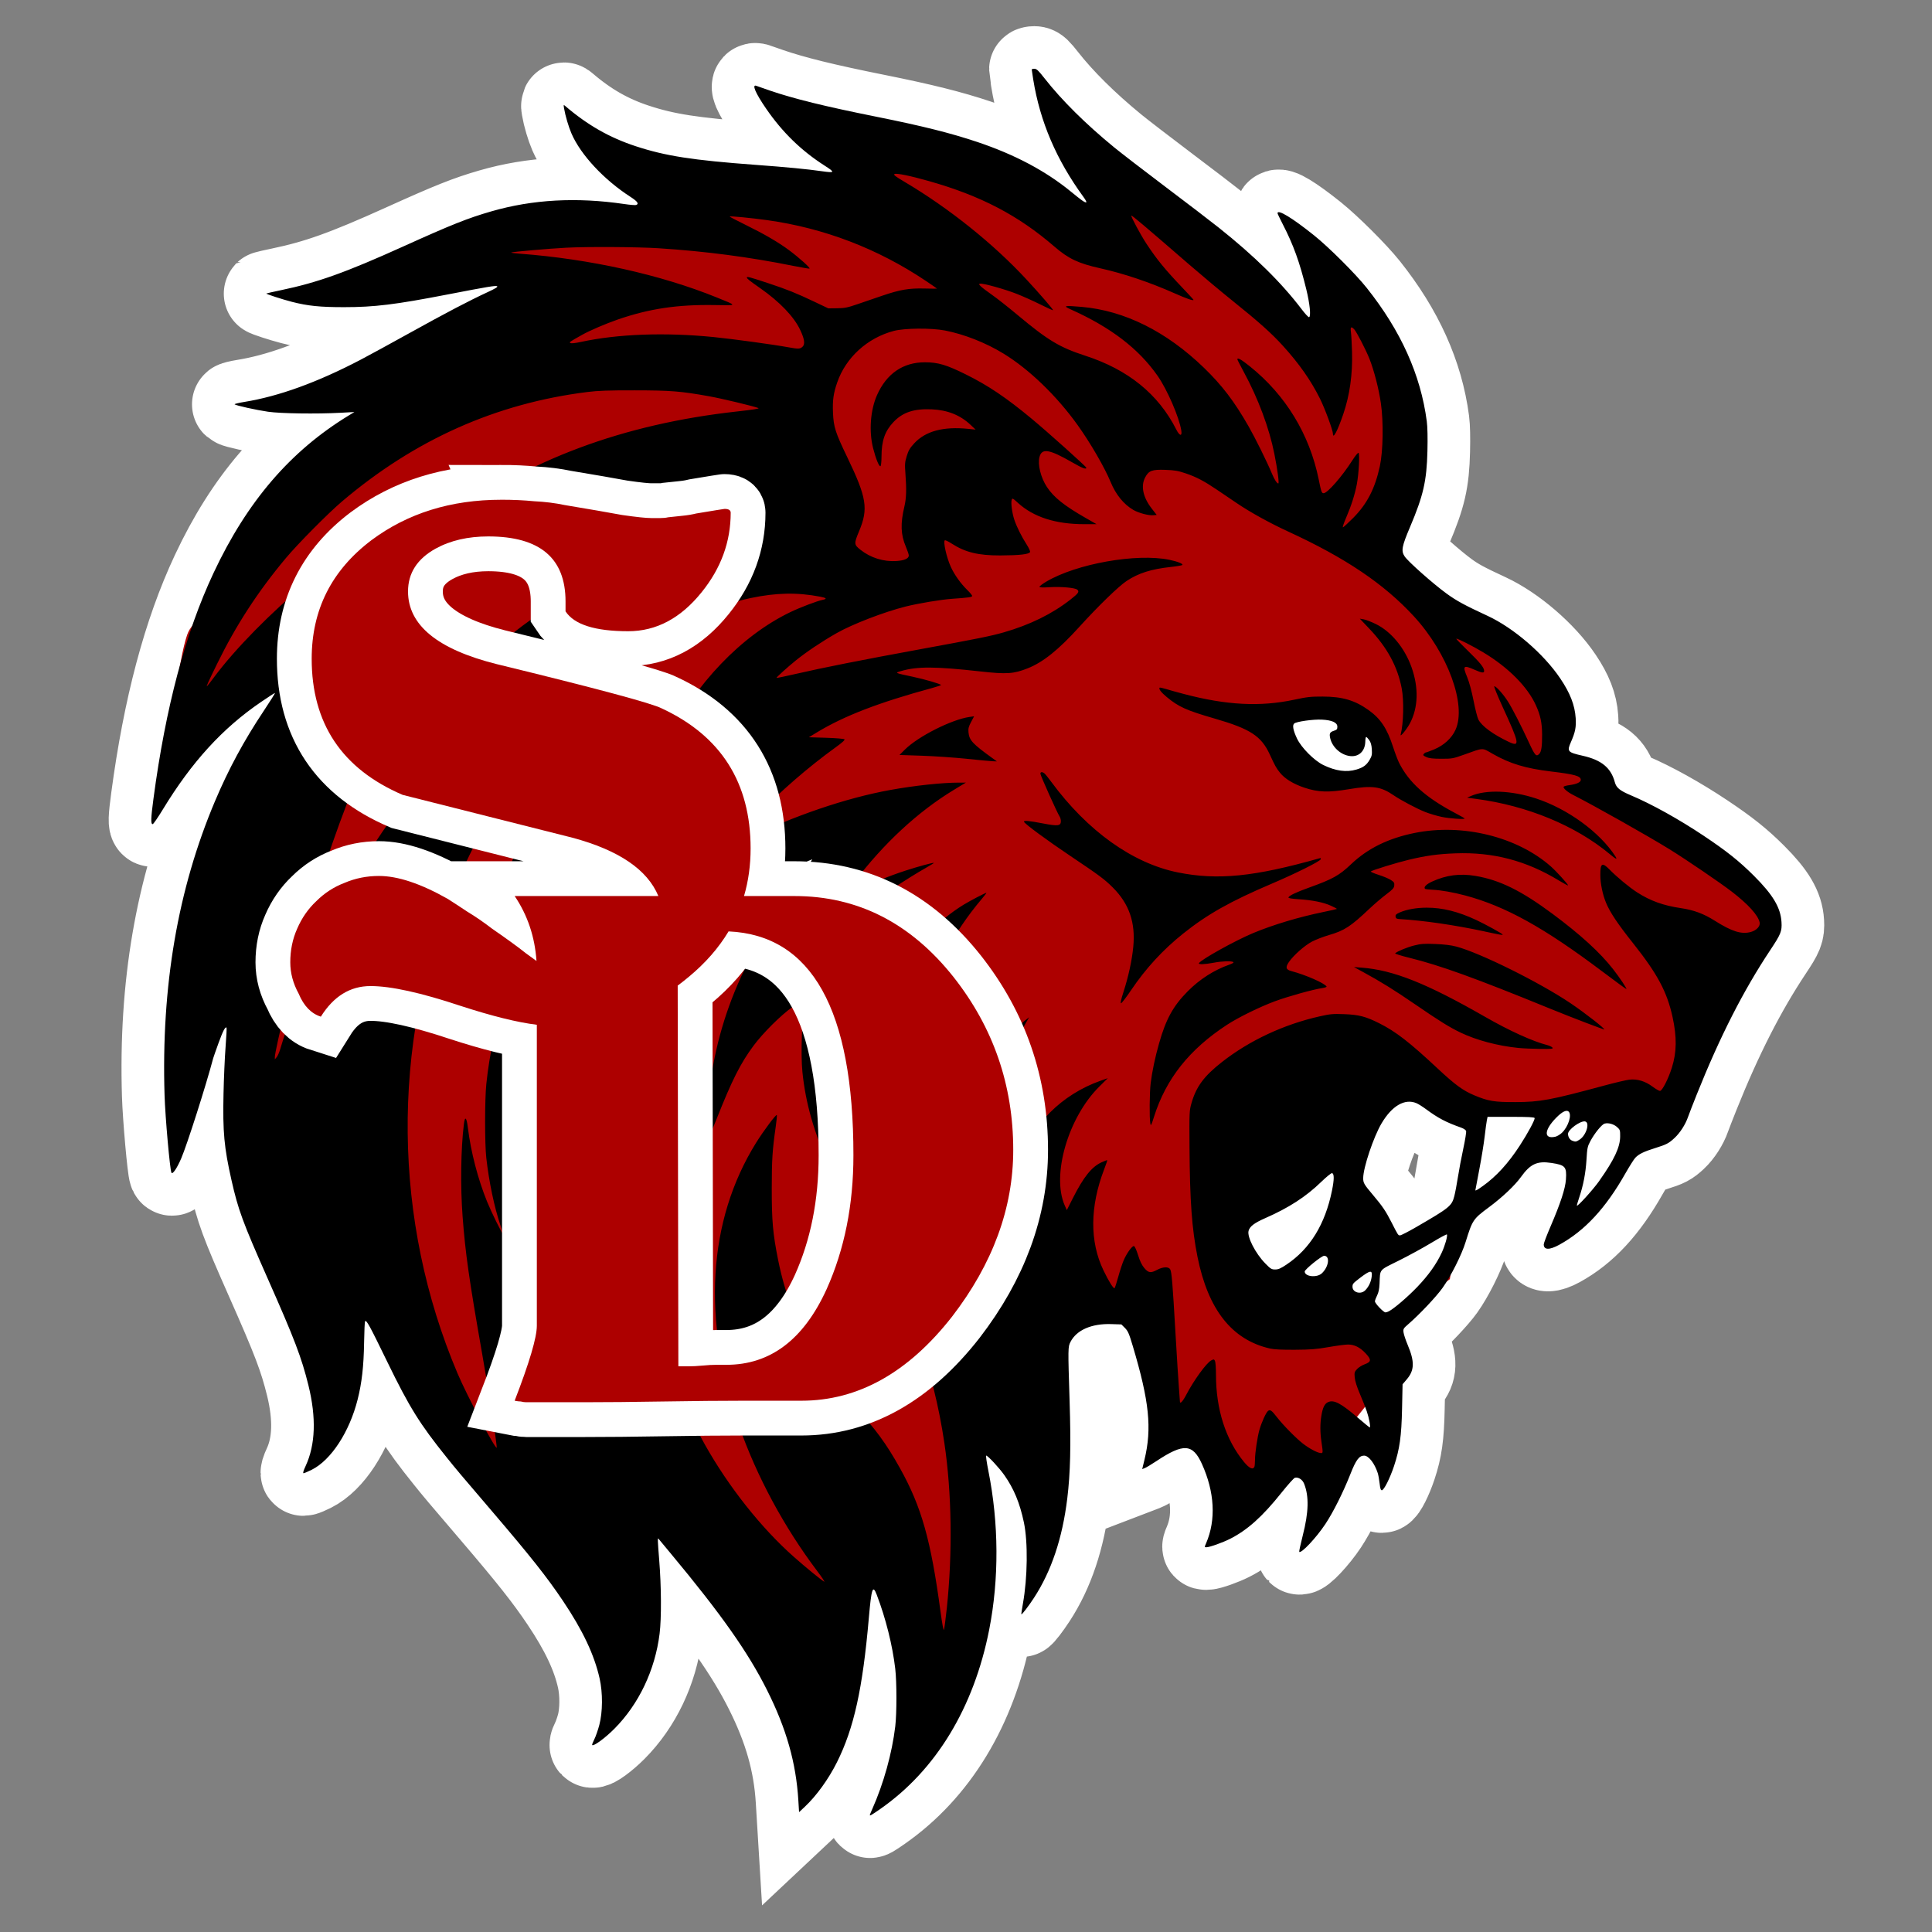 <?xml version="1.0" encoding="UTF-8" standalone="no"?>
<!-- Created with Inkscape (http://www.inkscape.org/) -->

<svg
   width="105.833mm"
   height="105.833mm"
   viewBox="0 0 105.833 105.833"
   version="1.1"
   id="svg1"
   xml:space="preserve"
   inkscape:version="1.4.2 (ebf0e940d0, 2025-05-08)"
   sodipodi:docname="southdakota.svg"
   inkscape:export-filename="../pngs/settle.png"
   inkscape:export-xdpi="62.461594"
   inkscape:export-ydpi="62.461594"
   xmlns:inkscape="http://www.inkscape.org/namespaces/inkscape"
   xmlns:sodipodi="http://sodipodi.sourceforge.net/DTD/sodipodi-0.dtd"
   xmlns="http://www.w3.org/2000/svg"
   xmlns:svg="http://www.w3.org/2000/svg"><rect x="0" y="0" width="105.833" height="105.833" fill="#808080" stroke="none"/><sodipodi:namedview
     id="namedview1"
     pagecolor="#ffffff"
     bordercolor="#000000"
     borderopacity="0.25"
     inkscape:showpageshadow="2"
     inkscape:pageopacity="0.0"
     inkscape:pagecheckerboard="0"
     inkscape:deskcolor="#d1d1d1"
     inkscape:document-units="mm"
     inkscape:zoom="0.49555751"
     inkscape:cx="404.59482"
     inkscape:cy="-405.60378"
     inkscape:window-width="1920"
     inkscape:window-height="1011"
     inkscape:window-x="0"
     inkscape:window-y="32"
     inkscape:window-maximized="1"
     inkscape:current-layer="layer1"
     showgrid="false"
     showguides="true" /><defs
     id="defs1"><inkscape:path-effect
       effect="bspline"
       id="path-effect55"
       is_visible="true"
       lpeversion="1.3"
       weight="33.333"
       steps="2"
       helper_size="0"
       apply_no_weight="true"
       apply_with_weight="true"
       only_selected="false"
       uniform="false" /></defs><g
     inkscape:label="Capa 1"
     inkscape:groupmode="layer"
     id="layer1"><g
       id="g5"
       transform="matrix(1.262,0,0,1.262,-68.751,130.577)"><path
         style="fill:#000000;stroke:#ffffff;stroke-width:3.7;stroke-dasharray:none"
         d="m 92.231,-24.679 c 0,-0.011 0.049,-0.13 0.109,-0.265 0.491,-1.101 0.859,-2.423 0.998,-3.589 0.067,-0.562 0.067,-1.916 -3.39e-4,-2.498 -0.117,-1.012 -0.414,-2.198 -0.804,-3.216 -0.174,-0.452 -0.229,-0.286 -0.343,1.014 -0.267,3.068 -0.647,4.786 -1.385,6.261 -0.365,0.73 -0.892,1.459 -1.395,1.93 l -0.248,0.233 -0.031,-0.508 c -0.099,-1.635 -0.52,-3.118 -1.359,-4.79 -0.823,-1.641 -1.994,-3.303 -4.172,-5.92 -0.291,-0.349 -0.535,-0.643 -0.542,-0.653 -0.04,-0.051 -0.034,0.094 0.033,0.928 0.093,1.15 0.101,2.522 0.017,3.197 -0.196,1.578 -0.902,3.062 -1.967,4.13 -0.4,0.402 -0.898,0.766 -0.96,0.703 -0.012,-0.012 0.029,-0.122 0.091,-0.244 0.062,-0.122 0.161,-0.405 0.22,-0.629 0.147,-0.559 0.153,-1.392 0.013,-2.015 -0.232,-1.033 -0.731,-2.088 -1.596,-3.376 -0.688,-1.024 -1.398,-1.922 -3.057,-3.863 -1.455,-1.702 -1.54,-1.803 -1.979,-2.349 -1.182,-1.471 -1.621,-2.177 -2.581,-4.149 -0.785,-1.614 -0.906,-1.834 -0.969,-1.771 -0.015,0.015 -0.034,0.433 -0.042,0.931 -0.017,1.037 -0.098,1.743 -0.281,2.469 -0.354,1.405 -1.153,2.628 -1.99,3.046 -0.166,0.083 -0.327,0.151 -0.357,0.151 -0.037,0 -0.007,-0.105 0.093,-0.32 0.424,-0.918 0.464,-2.093 0.12,-3.49 -0.299,-1.212 -0.599,-2 -1.772,-4.647 -1.085,-2.449 -1.279,-2.978 -1.569,-4.264 -0.321,-1.423 -0.382,-2.087 -0.346,-3.747 0.014,-0.664 0.054,-1.577 0.089,-2.03 0.035,-0.453 0.054,-0.833 0.042,-0.844 -0.054,-0.054 -0.158,0.148 -0.349,0.673 -0.114,0.314 -0.217,0.61 -0.23,0.656 -0.314,1.187 -1.135,3.76 -1.389,4.35 -0.185,0.43 -0.375,0.708 -0.423,0.618 -0.066,-0.123 -0.27,-2.411 -0.299,-3.36 -0.147,-4.739 0.572,-8.939 2.188,-12.764 0.59,-1.396 1.257,-2.632 2.12,-3.926 0.283,-0.425 0.501,-0.773 0.484,-0.773 -0.017,0 -0.29,0.176 -0.606,0.392 -1.668,1.136 -3.006,2.6 -4.263,4.667 -0.212,0.349 -0.409,0.635 -0.438,0.635 -0.089,0 -0.082,-0.245 0.034,-1.11 0.528,-3.963 1.385,-7.187 2.604,-9.786 1.459,-3.111 3.339,-5.302 5.876,-6.846 l 0.241,-0.147 -0.614,0.033 c -1.025,0.055 -2.586,0.033 -3.128,-0.045 -0.51,-0.073 -1.4,-0.27 -1.457,-0.322 -0.019,-0.017 0.172,-0.064 0.423,-0.105 1.498,-0.243 3.174,-0.851 5.05,-1.833 0.338,-0.177 1.29,-0.696 2.117,-1.155 1.586,-0.88 2.585,-1.403 3.384,-1.773 0.352,-0.163 0.467,-0.234 0.42,-0.26 -0.066,-0.037 -0.401,0.019 -2.175,0.362 -2.242,0.434 -3.155,0.546 -4.466,0.546 -1.047,5.47e-4 -1.577,-0.054 -2.27,-0.232 -0.408,-0.105 -1.128,-0.339 -1.107,-0.36 0.009,-0.009 0.291,-0.073 0.627,-0.143 1.594,-0.332 2.808,-0.766 5.322,-1.902 2.092,-0.946 2.798,-1.227 3.82,-1.522 1.79,-0.517 3.701,-0.622 5.767,-0.318 0.25,0.037 0.483,0.056 0.519,0.042 0.13,-0.05 0.057,-0.155 -0.242,-0.348 -1.157,-0.746 -2.165,-1.828 -2.565,-2.75 -0.128,-0.296 -0.27,-0.775 -0.324,-1.098 -0.027,-0.161 -0.025,-0.166 0.049,-0.102 0.968,0.829 1.922,1.373 3.062,1.747 1.294,0.425 2.465,0.607 5.207,0.809 1.364,0.101 2.222,0.183 2.879,0.277 0.562,0.08 0.575,0.052 0.112,-0.244 -1.013,-0.649 -1.831,-1.445 -2.534,-2.467 -0.474,-0.688 -0.64,-1.084 -0.419,-0.993 0.038,0.015 0.288,0.103 0.555,0.195 1.062,0.363 2.398,0.692 4.636,1.141 2.017,0.405 3.23,0.709 4.403,1.102 1.611,0.541 2.948,1.25 4.036,2.139 0.478,0.391 0.602,0.479 0.672,0.479 0.038,0 -0.006,-0.09 -0.118,-0.243 -1.174,-1.614 -1.879,-3.263 -2.175,-5.091 -0.036,-0.221 -0.065,-0.416 -0.065,-0.434 -9.3e-5,-0.018 0.052,-0.031 0.116,-0.031 0.097,5.7e-4 0.171,0.071 0.439,0.413 0.742,0.948 1.788,1.985 3.022,2.996 0.303,0.248 1.303,1.018 2.223,1.712 0.92,0.693 1.96,1.489 2.312,1.769 1.555,1.236 2.734,2.397 3.613,3.558 0.146,0.193 0.287,0.344 0.314,0.334 0.088,-0.031 0.033,-0.579 -0.122,-1.213 -0.288,-1.179 -0.557,-1.923 -1.023,-2.827 -0.124,-0.24 -0.225,-0.453 -0.225,-0.473 0,-0.185 0.639,0.202 1.587,0.962 0.641,0.514 1.796,1.665 2.28,2.273 1.486,1.866 2.346,3.775 2.612,5.797 0.032,0.241 0.042,0.708 0.028,1.291 -0.031,1.298 -0.177,1.936 -0.757,3.303 -0.356,0.838 -0.391,1.031 -0.232,1.271 0.149,0.225 1.244,1.196 1.825,1.617 0.429,0.312 0.789,0.507 1.773,0.962 1.128,0.522 2.437,1.648 3.157,2.718 0.429,0.637 0.631,1.155 0.669,1.718 0.026,0.392 -0.017,0.613 -0.205,1.04 -0.181,0.413 -0.151,0.448 0.515,0.599 0.812,0.184 1.224,0.524 1.39,1.149 0.064,0.241 0.217,0.365 0.703,0.57 0.896,0.378 2.075,1.033 3.151,1.751 0.994,0.663 1.547,1.104 2.184,1.74 0.83,0.829 1.159,1.383 1.196,2.011 0.023,0.396 -0.026,0.519 -0.485,1.209 -1.169,1.758 -2.189,3.761 -3.19,6.263 -0.168,0.419 -0.34,0.863 -0.383,0.987 -0.112,0.324 -0.343,0.684 -0.581,0.906 -0.255,0.238 -0.349,0.287 -0.855,0.445 -0.483,0.151 -0.702,0.258 -0.853,0.419 -0.062,0.066 -0.256,0.374 -0.432,0.683 -0.853,1.506 -1.763,2.488 -2.867,3.092 -0.43,0.236 -0.674,0.229 -0.674,-0.017 0,-0.05 0.132,-0.398 0.293,-0.772 0.433,-1.007 0.643,-1.646 0.67,-2.043 0.038,-0.554 -0.026,-0.627 -0.627,-0.719 -0.622,-0.095 -0.917,0.04 -1.326,0.61 -0.263,0.367 -0.81,0.883 -1.395,1.317 -0.681,0.505 -0.71,0.548 -1.006,1.503 -0.174,0.562 -0.632,1.473 -1.001,1.992 -0.272,0.383 -0.998,1.152 -1.487,1.575 -0.214,0.185 -0.226,0.206 -0.207,0.359 0.011,0.089 0.092,0.332 0.179,0.539 0.308,0.731 0.298,1.104 -0.041,1.501 l -0.18,0.211 -0.022,1.051 c -0.025,1.205 -0.104,1.764 -0.351,2.505 -0.177,0.529 -0.436,1.044 -0.527,1.044 -0.047,0 -0.072,-0.076 -0.096,-0.296 -0.018,-0.163 -0.054,-0.363 -0.08,-0.445 -0.138,-0.43 -0.397,-0.762 -0.594,-0.762 -0.212,0 -0.352,0.187 -0.587,0.783 -0.314,0.797 -0.75,1.669 -1.092,2.184 -0.399,0.602 -1.051,1.294 -1.136,1.209 -0.012,-0.012 0.057,-0.333 0.154,-0.713 0.258,-1.012 0.275,-1.7 0.057,-2.245 -0.072,-0.181 -0.251,-0.295 -0.401,-0.256 -0.044,0.011 -0.302,0.3 -0.574,0.64 -0.829,1.04 -1.483,1.627 -2.234,2.008 -0.323,0.164 -0.895,0.368 -1.033,0.368 -0.085,0 -0.086,-0.002 -0.009,-0.18 0.434,-1.012 0.368,-2.22 -0.186,-3.441 -0.397,-0.875 -0.797,-0.9 -1.968,-0.123 -0.221,0.147 -0.452,0.286 -0.512,0.308 l -0.11,0.042 0.097,-0.401 c 0.331,-1.368 0.211,-2.538 -0.507,-4.942 -0.162,-0.544 -0.209,-0.651 -0.341,-0.783 l -0.153,-0.153 -0.439,-0.014 c -0.854,-0.028 -1.507,0.257 -1.771,0.774 -0.11,0.215 -0.111,0.256 -0.038,2.563 0.062,1.96 0.034,3.122 -0.101,4.233 -0.21,1.722 -0.688,3.151 -1.445,4.312 -0.243,0.372 -0.524,0.738 -0.548,0.714 -0.007,-0.007 0.023,-0.214 0.067,-0.458 0.204,-1.131 0.223,-2.677 0.043,-3.531 -0.178,-0.843 -0.433,-1.461 -0.85,-2.053 -0.221,-0.314 -0.716,-0.847 -0.787,-0.847 -0.02,0 0.023,0.3 0.096,0.667 0.455,2.276 0.467,4.688 0.035,6.89 -0.665,3.385 -2.313,6.1 -4.725,7.781 -0.384,0.268 -0.458,0.31 -0.458,0.263 z m 3.342,-8.955 c 0.257,-2.433 0.219,-5.039 -0.105,-7.21 -0.472,-3.165 -1.474,-5.941 -3.097,-8.581 -0.911,-1.482 -1.459,-2.47 -1.888,-3.407 -0.667,-1.454 -1.038,-2.751 -1.175,-4.104 -0.08,-0.786 -0.019,-2.472 0.109,-3.018 0.038,-0.163 -0.101,-0.114 -0.53,0.187 -0.507,0.356 -1.289,1.133 -1.706,1.696 -0.565,0.764 -0.929,1.485 -1.595,3.165 -0.194,0.489 -0.371,0.908 -0.394,0.931 -0.048,0.049 -0.008,-1.341 0.057,-1.968 0.364,-3.524 1.813,-6.729 4.402,-9.737 0.319,-0.371 0.341,-0.417 0.142,-0.297 -0.384,0.231 -1.187,0.796 -1.613,1.133 -0.613,0.485 -1.935,1.82 -2.401,2.423 -1.431,1.853 -2.423,3.938 -2.99,6.282 -1.202,4.976 -0.356,10.664 2.284,15.372 1.028,1.833 2.447,3.624 3.868,4.881 0.506,0.448 1.186,1.004 1.313,1.073 0.042,0.023 -0.093,-0.183 -0.301,-0.458 -1.437,-1.903 -2.623,-4.103 -3.389,-6.287 -1.621,-4.62 -1.365,-8.93 0.731,-12.303 0.329,-0.529 0.882,-1.268 0.903,-1.206 0.009,0.028 -0.013,0.256 -0.049,0.507 -0.145,1.018 -0.171,1.423 -0.172,2.68 -2.36e-4,1.417 0.048,1.957 0.274,3.09 0.331,1.66 0.954,3.197 1.827,4.508 0.46,0.691 0.859,1.188 1.504,1.875 0.874,0.929 1.366,1.598 1.966,2.677 0.93,1.671 1.336,3.108 1.755,6.22 0.074,0.547 0.129,0.835 0.149,0.783 0.018,-0.045 0.072,-0.453 0.12,-0.907 z m 13.354,-6.163 c 0.014,-0.037 0.026,-0.175 0.026,-0.307 3.1e-4,-0.301 0.103,-0.99 0.195,-1.31 0.092,-0.319 0.282,-0.736 0.367,-0.807 0.094,-0.077 0.16,-0.031 0.391,0.268 0.258,0.336 0.829,0.915 1.129,1.148 0.271,0.21 0.609,0.391 0.759,0.407 0.116,0.013 0.116,0.01 0.043,-0.489 -0.06,-0.411 -0.061,-0.772 -0.003,-1.128 0.059,-0.361 0.144,-0.532 0.299,-0.596 0.254,-0.105 0.555,0.056 1.298,0.693 0.263,0.225 0.489,0.41 0.503,0.41 0.046,0 -0.029,-0.412 -0.13,-0.704 -0.055,-0.16 -0.19,-0.5 -0.3,-0.757 -0.126,-0.294 -0.208,-0.553 -0.222,-0.703 -0.02,-0.217 -0.012,-0.248 0.1,-0.369 0.067,-0.073 0.217,-0.167 0.333,-0.209 0.289,-0.105 0.298,-0.199 0.041,-0.473 -0.246,-0.263 -0.487,-0.384 -0.766,-0.384 -0.117,0 -0.496,0.05 -0.844,0.111 -0.523,0.092 -0.774,0.112 -1.457,0.116 -0.56,0.004 -0.907,-0.013 -1.079,-0.052 -1.656,-0.374 -2.693,-1.684 -3.154,-3.986 -0.243,-1.215 -0.331,-2.416 -0.346,-4.763 -0.01,-1.517 -0.007,-1.577 0.086,-1.903 0.205,-0.718 0.544,-1.176 1.329,-1.79 1.193,-0.934 2.687,-1.631 4.245,-1.98 0.452,-0.101 0.569,-0.112 1.058,-0.093 0.634,0.024 0.93,0.101 1.512,0.392 0.721,0.361 1.319,0.824 2.535,1.961 0.759,0.71 1.103,0.962 1.596,1.169 0.608,0.255 0.868,0.298 1.786,0.295 1.073,-0.003 1.517,-0.086 3.843,-0.714 0.472,-0.128 0.968,-0.244 1.103,-0.26 0.342,-0.039 0.688,0.065 1.005,0.302 0.138,0.103 0.284,0.187 0.324,0.187 0.095,0 0.362,-0.522 0.515,-1.007 0.213,-0.675 0.222,-1.326 0.031,-2.2 -0.24,-1.096 -0.652,-1.867 -1.716,-3.207 -0.668,-0.841 -0.996,-1.332 -1.17,-1.749 -0.151,-0.363 -0.248,-0.835 -0.249,-1.214 -0.002,-0.513 0.079,-0.559 0.402,-0.23 0.321,0.328 0.853,0.769 1.196,0.989 0.568,0.366 1.14,0.573 1.893,0.683 0.57,0.084 0.995,0.242 1.488,0.554 0.735,0.465 1.153,0.594 1.56,0.48 0.245,-0.069 0.413,-0.254 0.376,-0.416 -0.073,-0.316 -0.491,-0.778 -1.201,-1.327 -0.496,-0.383 -1.968,-1.385 -2.709,-1.844 -0.944,-0.584 -3.306,-1.915 -4.186,-2.359 -0.249,-0.126 -0.447,-0.298 -0.41,-0.358 0.013,-0.021 0.123,-0.051 0.246,-0.068 0.318,-0.043 0.497,-0.125 0.497,-0.229 0,-0.167 -0.261,-0.24 -1.295,-0.364 -1.097,-0.131 -1.784,-0.339 -2.529,-0.765 -0.479,-0.274 -0.373,-0.276 -1.235,0.032 -0.487,0.174 -0.528,0.182 -0.995,0.181 -0.368,-3.88e-4 -0.527,-0.018 -0.651,-0.074 -0.138,-0.062 -0.156,-0.083 -0.111,-0.136 0.029,-0.035 0.071,-0.064 0.093,-0.064 0.022,0 0.183,-0.06 0.358,-0.132 0.423,-0.176 0.763,-0.488 0.927,-0.851 0.488,-1.079 -0.336,-3.326 -1.805,-4.923 -1.299,-1.412 -2.975,-2.541 -5.475,-3.69 -0.768,-0.353 -1.641,-0.835 -2.215,-1.225 -0.25,-0.17 -0.636,-0.431 -0.857,-0.58 -0.561,-0.379 -0.896,-0.555 -1.358,-0.712 -0.334,-0.113 -0.478,-0.138 -0.885,-0.153 -0.579,-0.02 -0.721,0.033 -0.877,0.328 -0.198,0.374 -0.093,0.866 0.287,1.354 l 0.214,0.275 -0.15,0.013 c -0.204,0.018 -0.637,-0.098 -0.865,-0.231 -0.419,-0.245 -0.759,-0.664 -0.984,-1.21 -0.261,-0.633 -0.881,-1.703 -1.433,-2.473 -0.914,-1.275 -2.108,-2.426 -3.225,-3.107 -0.77,-0.47 -1.701,-0.836 -2.535,-0.998 -0.595,-0.115 -1.756,-0.105 -2.223,0.019 -1.148,0.306 -2.076,1.151 -2.452,2.234 -0.165,0.473 -0.207,0.777 -0.184,1.319 0.027,0.62 0.102,0.854 0.624,1.938 0.84,1.745 0.917,2.227 0.51,3.2 -0.226,0.541 -0.224,0.584 0.051,0.803 0.445,0.354 1.005,0.53 1.575,0.493 0.34,-0.022 0.531,-0.109 0.531,-0.241 0,-0.044 -0.057,-0.213 -0.127,-0.377 -0.225,-0.529 -0.242,-1.002 -0.061,-1.764 0.081,-0.341 0.092,-0.735 0.042,-1.401 -0.032,-0.422 -0.026,-0.501 0.056,-0.771 0.074,-0.244 0.136,-0.349 0.327,-0.556 0.491,-0.53 1.264,-0.737 2.345,-0.626 l 0.318,0.032 -0.22,-0.207 c -0.448,-0.423 -0.999,-0.643 -1.686,-0.673 -0.772,-0.034 -1.258,0.128 -1.661,0.554 -0.372,0.394 -0.517,0.811 -0.518,1.497 -3.46e-4,0.215 -0.02,0.401 -0.043,0.415 -0.059,0.036 -0.2,-0.305 -0.321,-0.778 -0.187,-0.732 -0.12,-1.652 0.168,-2.303 0.414,-0.935 1.13,-1.427 2.078,-1.427 0.57,0 0.937,0.109 1.78,0.527 0.969,0.48 1.753,1.008 2.857,1.924 0.693,0.575 2.371,2.078 2.371,2.125 0,0.087 -0.163,0.026 -0.611,-0.232 -0.997,-0.573 -1.316,-0.626 -1.421,-0.237 -0.088,0.327 0.055,0.903 0.324,1.309 0.297,0.448 0.751,0.81 1.687,1.345 l 0.466,0.266 -0.529,-2.3e-5 c -1.255,-5.5e-5 -2.21,-0.308 -2.893,-0.932 -0.216,-0.198 -0.235,-0.207 -0.262,-0.124 -0.041,0.129 0.017,0.573 0.113,0.861 0.102,0.307 0.318,0.74 0.54,1.084 0.092,0.143 0.157,0.286 0.145,0.319 -0.038,0.098 -0.456,0.146 -1.294,0.149 -0.952,0.003 -1.524,-0.136 -2.111,-0.516 -0.141,-0.091 -0.274,-0.154 -0.295,-0.141 -0.082,0.051 0.073,0.743 0.259,1.153 0.152,0.336 0.43,0.726 0.713,1.002 0.119,0.116 0.215,0.233 0.215,0.26 0,0.052 -0.169,0.076 -0.868,0.124 -0.482,0.033 -1.466,0.197 -2.025,0.337 -0.931,0.234 -2.306,0.764 -2.987,1.151 -0.647,0.368 -1.308,0.811 -1.779,1.191 -0.366,0.296 -0.854,0.737 -0.835,0.755 0.009,0.009 0.395,-0.071 0.858,-0.178 1.113,-0.258 2.893,-0.611 5.329,-1.057 2.58,-0.473 3.121,-0.582 3.678,-0.742 1.138,-0.328 2.091,-0.796 2.889,-1.419 0.356,-0.278 0.404,-0.348 0.297,-0.437 -0.097,-0.08 -0.698,-0.134 -1.18,-0.105 -0.322,0.02 -0.456,0.014 -0.456,-0.019 0,-0.026 0.13,-0.124 0.29,-0.219 1.314,-0.781 3.927,-1.245 5.351,-0.95 0.354,0.073 0.611,0.177 0.558,0.225 -0.022,0.02 -0.249,0.059 -0.505,0.086 -0.844,0.091 -1.401,0.268 -1.915,0.609 -0.349,0.232 -1.243,1.101 -2.047,1.988 -0.903,0.997 -1.574,1.536 -2.242,1.801 -0.612,0.243 -0.916,0.263 -2.062,0.135 -1.957,-0.217 -2.734,-0.221 -3.439,-0.015 -0.277,0.081 -0.283,0.078 0.508,0.246 0.536,0.114 1.228,0.317 1.228,0.36 0,0.013 -0.167,0.069 -0.37,0.125 -2.32,0.631 -3.822,1.208 -5.006,1.924 l -0.36,0.218 0.751,0.023 c 0.419,0.013 0.77,0.042 0.794,0.066 0.029,0.029 -0.098,0.144 -0.391,0.355 -1.173,0.845 -2.475,1.975 -3.312,2.875 -0.411,0.442 -1.18,1.36 -1.156,1.381 0.007,0.006 0.298,-0.129 0.648,-0.302 1.988,-0.98 4.277,-1.76 6.181,-2.106 1.072,-0.195 2.263,-0.323 3.004,-0.323 l 0.295,-1.03e-4 -0.513,0.311 c -1.567,0.95 -3.051,2.324 -4.326,4.004 -0.204,0.269 -0.385,0.513 -0.402,0.542 -0.04,0.067 0.044,0.035 0.524,-0.202 0.506,-0.25 1.402,-0.607 2.074,-0.827 0.552,-0.18 1.233,-0.366 1.257,-0.343 0.006,0.006 -0.136,0.095 -0.316,0.197 -0.887,0.503 -2.145,1.344 -2.846,1.904 -0.538,0.429 -1.287,1.125 -1.68,1.56 -0.219,0.243 -0.392,0.448 -0.383,0.457 0.008,0.008 0.255,-0.108 0.547,-0.259 0.809,-0.418 2.213,-0.949 2.903,-1.098 l 0.139,-0.03 -0.195,0.278 c -0.678,0.969 -1.169,2.315 -1.4,3.835 -0.091,0.598 -0.102,1.785 -0.02,2.244 0.059,0.331 0.252,0.994 0.281,0.965 0.009,-0.009 0.045,-0.273 0.08,-0.586 0.392,-3.504 1.894,-6.253 4.183,-7.654 0.28,-0.171 0.937,-0.514 0.985,-0.514 0.014,0 -0.077,0.12 -0.201,0.266 -2.476,2.918 -3.593,6.858 -3.015,10.635 0.309,2.019 1.073,3.897 2.251,5.536 0.254,0.354 0.882,1.116 0.998,1.211 0.062,0.051 0.071,0.047 0.071,-0.039 0,-0.053 -0.116,-0.432 -0.257,-0.841 -0.591,-1.714 -0.842,-3.086 -0.843,-4.619 -0.002,-2.078 0.548,-3.989 1.56,-5.417 0.212,-0.299 0.858,-0.988 1.125,-1.2 l 0.167,-0.132 -0.159,0.275 c -0.422,0.727 -0.728,1.529 -0.881,2.306 -0.119,0.608 -0.129,1.668 -0.021,2.265 0.116,0.642 0.4,1.649 0.493,1.749 0.018,0.019 0.084,-0.124 0.148,-0.318 0.535,-1.625 1.835,-2.924 3.526,-3.523 l 0.308,-0.109 -0.373,0.37 c -1.35,1.34 -2.076,3.843 -1.496,5.155 l 0.09,0.203 0.266,-0.526 c 0.462,-0.914 0.814,-1.354 1.241,-1.549 0.128,-0.059 0.239,-0.1 0.247,-0.092 0.008,0.008 -0.052,0.186 -0.133,0.396 -0.62,1.614 -0.631,3.137 -0.032,4.381 0.237,0.493 0.443,0.821 0.486,0.775 0.018,-0.019 0.091,-0.248 0.163,-0.508 0.072,-0.261 0.178,-0.58 0.235,-0.71 0.137,-0.311 0.363,-0.621 0.44,-0.606 0.037,0.007 0.109,0.164 0.181,0.394 0.083,0.268 0.164,0.435 0.272,0.561 0.181,0.212 0.277,0.224 0.561,0.073 0.253,-0.134 0.495,-0.141 0.562,-0.016 0.064,0.12 0.101,0.564 0.228,2.767 0.059,1.024 0.127,2.097 0.15,2.384 0.023,0.286 0.042,0.548 0.042,0.581 0,0.131 0.125,-2.03e-4 0.275,-0.289 0.327,-0.628 0.878,-1.386 1.085,-1.493 0.108,-0.056 0.122,-0.054 0.162,0.021 0.024,0.045 0.044,0.317 0.044,0.605 0,1.504 0.424,2.821 1.218,3.784 0.228,0.277 0.393,0.352 0.45,0.204 z m -4.518,-14.914 c -0.044,-0.22 -0.034,-1.341 0.016,-1.742 0.063,-0.51 0.192,-1.123 0.365,-1.73 0.298,-1.05 0.611,-1.619 1.24,-2.254 0.521,-0.526 1.144,-0.925 1.811,-1.16 0.143,-0.051 0.203,-0.09 0.169,-0.112 -0.085,-0.054 -0.491,-0.04 -0.85,0.029 -0.393,0.075 -0.68,0.084 -0.64,0.019 0.1,-0.162 1.581,-0.984 2.348,-1.304 0.883,-0.367 1.983,-0.697 3.069,-0.92 0.303,-0.062 0.558,-0.12 0.568,-0.129 0.01,-0.009 -0.106,-0.072 -0.257,-0.14 -0.329,-0.149 -0.801,-0.244 -1.409,-0.283 -0.297,-0.019 -0.444,-0.045 -0.434,-0.076 0.026,-0.08 0.326,-0.223 0.898,-0.429 1.026,-0.369 1.307,-0.526 1.82,-1.014 0.722,-0.686 1.614,-1.125 2.76,-1.357 2.079,-0.421 4.448,0.162 5.913,1.455 0.234,0.207 0.746,0.77 0.746,0.821 0,0.017 -0.176,-0.076 -0.392,-0.208 -1.417,-0.864 -2.861,-1.244 -4.498,-1.183 -0.758,0.028 -1.272,0.099 -2.033,0.281 -0.522,0.125 -1.581,0.451 -1.639,0.505 -0.017,0.016 0.135,0.083 0.339,0.148 0.204,0.065 0.443,0.165 0.531,0.223 0.139,0.089 0.159,0.123 0.148,0.238 -0.011,0.112 -0.068,0.175 -0.349,0.386 -0.185,0.139 -0.508,0.415 -0.72,0.615 -0.827,0.783 -1.095,0.957 -1.77,1.153 -0.238,0.069 -0.566,0.196 -0.73,0.281 -0.321,0.169 -0.802,0.593 -1.003,0.886 -0.16,0.233 -0.134,0.332 0.105,0.395 0.629,0.168 1.439,0.523 1.529,0.67 0.013,0.02 -0.068,0.05 -0.178,0.066 -0.404,0.059 -1.5,0.364 -2.071,0.576 -0.662,0.246 -1.58,0.697 -2.073,1.019 -1.635,1.067 -2.648,2.344 -3.169,3.994 -0.125,0.395 -0.136,0.414 -0.162,0.28 z m 15.973,-3.27 c -0.894,-0.091 -1.817,-0.336 -2.505,-0.666 -0.484,-0.232 -0.915,-0.5 -1.982,-1.232 -0.901,-0.618 -1.463,-0.967 -2.245,-1.394 l -0.402,-0.219 0.339,0.026 c 1.374,0.106 2.816,0.681 5.355,2.136 1.053,0.604 2.064,1.063 2.694,1.225 0.096,0.025 0.199,0.073 0.227,0.108 0.046,0.056 -0.018,0.063 -0.535,0.058 -0.323,-0.003 -0.749,-0.022 -0.947,-0.042 z m 2.942,-1.09 c -0.419,-0.159 -1.124,-0.436 -1.566,-0.617 -3.26,-1.332 -4.767,-1.876 -6.108,-2.207 -0.356,-0.088 -0.632,-0.174 -0.614,-0.192 0.09,-0.087 0.514,-0.263 0.824,-0.341 0.298,-0.075 0.43,-0.085 0.922,-0.065 0.381,0.015 0.686,0.052 0.907,0.111 1.033,0.273 3.611,1.551 4.958,2.458 0.63,0.424 1.547,1.14 1.46,1.141 -0.012,7.3e-5 -0.364,-0.13 -0.783,-0.288 z m -20.08,-1.34 c 0.216,-0.667 0.371,-1.382 0.426,-1.965 0.099,-1.053 -0.179,-1.859 -0.885,-2.565 -0.361,-0.361 -0.578,-0.522 -1.834,-1.365 -1.024,-0.687 -1.994,-1.401 -2.025,-1.491 -0.023,-0.068 0.21,-0.048 0.819,0.07 0.656,0.127 0.782,0.11 0.782,-0.101 0,-0.065 -0.026,-0.156 -0.057,-0.202 -0.097,-0.142 -0.832,-1.779 -0.832,-1.854 0,-0.083 0.078,-0.09 0.172,-0.017 0.036,0.028 0.171,0.194 0.299,0.369 1.57,2.133 3.535,3.538 5.5,3.933 1.726,0.347 3.315,0.188 6.146,-0.615 0.053,-0.015 0.067,-0.003 0.049,0.045 -0.035,0.092 -1.103,0.624 -2.133,1.062 -1.781,0.758 -2.791,1.327 -3.831,2.158 -0.887,0.709 -1.622,1.507 -2.269,2.465 -0.209,0.31 -0.404,0.563 -0.433,0.563 -0.035,0 -0.001,-0.157 0.106,-0.489 z m 20.778,-0.894 c -2.518,-1.897 -4.205,-2.831 -5.948,-3.295 -0.52,-0.138 -1.04,-0.23 -1.407,-0.247 -0.169,-0.008 -0.318,-0.026 -0.332,-0.04 -0.073,-0.073 0.052,-0.201 0.312,-0.319 0.611,-0.279 1.201,-0.356 1.873,-0.243 1.048,0.175 1.988,0.637 3.344,1.644 1.215,0.902 2.072,1.685 2.633,2.405 0.287,0.368 0.602,0.839 0.577,0.863 -0.008,0.007 -0.481,-0.338 -1.051,-0.768 z m -5.101,-1.733 c -1.319,-0.281 -2.642,-0.474 -3.683,-0.536 -0.14,-0.008 -0.172,-0.027 -0.183,-0.106 -0.011,-0.079 0.022,-0.112 0.181,-0.182 0.298,-0.132 0.722,-0.207 1.173,-0.207 0.681,-0.001 1.355,0.166 2.144,0.533 0.393,0.183 1.151,0.6 1.151,0.634 0,0.03 -0.078,0.017 -0.783,-0.134 z m 5.419,-3.367 c -1.479,-1.227 -3.569,-2.091 -5.771,-2.384 l -0.41,-0.055 0.167,-0.073 c 0.65,-0.285 1.752,-0.244 2.819,0.105 1.375,0.449 2.774,1.467 3.446,2.508 0.108,0.168 0.037,0.139 -0.252,-0.101 z m -7.28,-1.604 c -0.209,-0.044 -0.533,-0.14 -0.72,-0.214 -0.359,-0.142 -1.063,-0.514 -1.368,-0.724 -0.561,-0.386 -0.929,-0.436 -1.935,-0.267 -0.896,0.151 -1.342,0.136 -1.943,-0.065 -0.474,-0.159 -0.848,-0.388 -1.056,-0.648 -0.163,-0.203 -0.215,-0.296 -0.442,-0.79 -0.369,-0.802 -0.845,-1.113 -2.393,-1.561 -1.227,-0.355 -1.568,-0.509 -2.08,-0.934 -0.248,-0.206 -0.361,-0.356 -0.309,-0.409 0.01,-0.01 0.141,0.019 0.29,0.064 0.149,0.046 0.49,0.141 0.758,0.211 1.849,0.489 3.321,0.565 4.799,0.248 0.555,-0.119 0.721,-0.137 1.234,-0.135 0.855,0.003 1.393,0.161 1.99,0.588 0.516,0.368 0.802,0.797 1.058,1.589 0.087,0.268 0.206,0.582 0.264,0.699 0.429,0.852 1.151,1.501 2.413,2.169 0.239,0.126 0.434,0.238 0.434,0.247 0,0.047 -0.659,0.002 -0.993,-0.068 z m -3.703,-2.057 c 0.299,-0.089 0.437,-0.191 0.573,-0.423 0.095,-0.162 0.108,-0.227 0.094,-0.454 -0.012,-0.188 -0.045,-0.304 -0.114,-0.401 -0.053,-0.075 -0.112,-0.136 -0.131,-0.136 -0.019,0 -0.036,0.088 -0.038,0.196 -0.008,0.417 -0.276,0.676 -0.657,0.634 -0.401,-0.044 -0.778,-0.382 -0.867,-0.778 -0.046,-0.205 -0.015,-0.264 0.17,-0.323 0.118,-0.038 0.141,-0.066 0.141,-0.173 0,-0.182 -0.23,-0.286 -0.676,-0.308 -0.372,-0.018 -1.094,0.083 -1.195,0.167 -0.09,0.075 -0.05,0.293 0.117,0.649 0.188,0.399 0.744,0.959 1.144,1.154 0.537,0.261 1.005,0.325 1.439,0.196 z m -16.915,-0.466 c -0.536,-0.055 -1.412,-0.115 -1.947,-0.133 l -0.974,-0.033 0.233,-0.232 c 0.574,-0.572 2.022,-1.304 2.805,-1.418 l 0.201,-0.029 -0.131,0.248 c -0.108,0.204 -0.128,0.284 -0.112,0.449 0.032,0.344 0.177,0.499 1.045,1.125 l 0.188,0.136 -0.167,-0.006 c -0.092,-0.003 -0.605,-0.051 -1.141,-0.106 z m 18.835,-1.053 c 0.123,-0.48 0.145,-1.474 0.045,-2 -0.179,-0.946 -0.631,-1.779 -1.407,-2.595 l -0.413,-0.434 0.169,0.029 c 0.093,0.016 0.33,0.107 0.525,0.203 0.661,0.322 1.25,1.033 1.55,1.871 0.318,0.891 0.294,1.758 -0.069,2.441 -0.141,0.264 -0.436,0.623 -0.401,0.487 z M 75.91,-41.657 c -0.08,-0.558 -0.307,-1.929 -0.503,-3.046 -0.569,-3.236 -0.729,-4.358 -0.85,-5.969 -0.098,-1.301 -0.075,-2.94 0.056,-3.997 0.046,-0.373 0.117,-0.31 0.174,0.154 0.129,1.05 0.438,2.235 0.834,3.207 0.194,0.475 0.647,1.394 0.674,1.367 0.008,-0.008 -0.033,-0.157 -0.092,-0.33 -0.269,-0.795 -0.5,-1.897 -0.617,-2.94 -0.069,-0.612 -0.068,-2.526 5.91e-4,-3.196 0.274,-2.669 1.129,-5.066 2.43,-6.816 0.288,-0.387 1.337,-1.482 1.42,-1.482 0.022,0 -0.089,0.395 -0.246,0.878 -0.586,1.8 -0.901,3.286 -1.152,5.45 -0.074,0.637 -0.074,3.711 2.16e-4,4.424 0.284,2.739 0.887,5.183 1.929,7.82 0.299,0.757 0.757,1.814 0.807,1.864 0.084,0.084 0.039,-0.098 -0.165,-0.659 -1.505,-4.147 -1.945,-7.909 -1.293,-11.079 0.422,-2.056 1.323,-3.839 2.727,-5.397 0.395,-0.438 0.582,-0.8 0.725,-1.397 0.417,-1.749 0.828,-2.908 1.583,-4.466 0.575,-1.185 1.306,-2.452 2.085,-3.609 0.116,-0.172 0.183,-0.307 0.152,-0.307 -0.08,0 -1.049,0.27 -1.497,0.417 -0.51,0.167 -1.327,0.496 -1.898,0.764 -0.254,0.119 -0.467,0.211 -0.474,0.204 -0.024,-0.024 0.369,-0.895 0.66,-1.463 1.315,-2.562 3.279,-4.611 5.398,-5.634 0.429,-0.207 1.169,-0.488 1.412,-0.537 0.198,-0.04 0.162,-0.084 -0.11,-0.136 -1.003,-0.192 -1.907,-0.174 -3.018,0.059 -1.461,0.307 -2.884,0.987 -4.675,2.235 -2.683,1.869 -5.015,4.429 -6.732,7.391 -0.435,0.751 -1.217,2.357 -1.546,3.177 -2.658,6.627 -2.576,14.232 0.224,20.841 0.409,0.966 1.64,3.303 1.706,3.238 0.009,-0.009 -0.05,-0.472 -0.13,-1.03 z m 0.253,-22.562 c 0.193,-1.657 1.618,-4.354 3.512,-6.646 0.566,-0.685 1.517,-1.625 2.044,-2.02 0.41,-0.307 1.003,-0.636 1.248,-0.692 0.112,-0.026 0.111,-0.022 -0.133,0.475 -0.248,0.505 -0.423,0.977 -0.698,1.883 -0.196,0.645 -0.382,0.926 -0.843,1.274 -0.676,0.512 -1.073,0.859 -1.701,1.489 -0.998,1.001 -1.751,1.95 -2.822,3.56 -0.326,0.489 -0.602,0.899 -0.614,0.91 -0.012,0.012 -0.009,-0.093 0.007,-0.233 z m 38.602,17.668 c 0.232,-0.122 0.811,-0.618 1.224,-1.048 0.493,-0.514 0.84,-1.001 1.07,-1.498 0.141,-0.305 0.256,-0.707 0.226,-0.788 -0.008,-0.021 -0.307,0.139 -0.665,0.356 -0.358,0.217 -1,0.568 -1.427,0.78 -0.88,0.438 -0.804,0.347 -0.834,0.998 -0.011,0.24 -0.043,0.391 -0.108,0.517 -0.05,0.098 -0.092,0.212 -0.092,0.253 0,0.088 0.373,0.479 0.456,0.479 0.032,0 0.099,-0.022 0.15,-0.048 z m -1.021,-0.915 c 0.15,-0.16 0.242,-0.356 0.272,-0.576 0.043,-0.312 -0.054,-0.302 -0.514,0.05 -0.295,0.226 -0.316,0.251 -0.317,0.376 -0.002,0.253 0.368,0.353 0.558,0.15 z m -1.888,-0.734 c 0.302,-0.282 0.363,-0.758 0.097,-0.758 -0.11,0 -0.842,0.592 -0.842,0.681 0,0.226 0.528,0.281 0.745,0.078 z m -1.531,-0.381 c 1.018,-0.681 1.674,-1.75 1.97,-3.209 0.099,-0.489 0.099,-0.737 -2.5e-4,-0.756 -0.035,-0.007 -0.246,0.165 -0.469,0.381 -0.661,0.642 -1.406,1.124 -2.43,1.573 -0.475,0.208 -0.675,0.362 -0.723,0.555 -0.066,0.262 0.3,0.974 0.723,1.407 0.234,0.24 0.275,0.265 0.433,0.265 0.139,0 0.239,-0.043 0.497,-0.216 z m 5.637,-1.631 c 1.434,-0.831 1.531,-0.909 1.641,-1.332 0.039,-0.149 0.109,-0.519 0.156,-0.821 0.047,-0.303 0.152,-0.861 0.234,-1.241 0.082,-0.38 0.137,-0.726 0.123,-0.77 -0.015,-0.046 -0.109,-0.109 -0.224,-0.149 -0.647,-0.229 -0.992,-0.41 -1.511,-0.794 -0.15,-0.111 -0.34,-0.231 -0.422,-0.265 -0.503,-0.21 -1.058,0.11 -1.512,0.875 -0.348,0.586 -0.797,1.923 -0.798,2.378 -4.3e-4,0.21 0.036,0.272 0.421,0.728 0.418,0.495 0.557,0.699 0.811,1.198 0.29,0.568 0.284,0.559 0.37,0.559 0.043,0 0.362,-0.164 0.709,-0.365 z m 7.938,-2.005 c 0.647,-0.915 0.899,-1.451 0.903,-1.919 0.002,-0.273 -0.005,-0.296 -0.133,-0.41 -0.145,-0.13 -0.371,-0.194 -0.538,-0.152 -0.123,0.031 -0.438,0.417 -0.623,0.763 -0.123,0.23 -0.137,0.297 -0.168,0.814 -0.035,0.575 -0.14,1.117 -0.318,1.641 -0.055,0.162 -0.099,0.315 -0.098,0.34 0.003,0.082 0.701,-0.686 0.977,-1.076 z m -5.055,0.228 c 0.583,-0.416 1.1,-0.982 1.602,-1.754 0.346,-0.531 0.668,-1.13 0.643,-1.195 -0.015,-0.039 -0.269,-0.052 -1.031,-0.052 h -1.011 l -0.031,0.148 c -0.017,0.081 -0.06,0.402 -0.096,0.711 -0.036,0.31 -0.141,0.956 -0.234,1.437 -0.093,0.481 -0.168,0.88 -0.168,0.887 0,0.038 0.079,-0.006 0.326,-0.182 z m 4.205,-2.017 c 0.292,-0.198 0.451,-0.753 0.224,-0.786 -0.206,-0.029 -0.734,0.358 -0.734,0.539 0,0.133 0.075,0.256 0.183,0.299 0.14,0.056 0.174,0.051 0.326,-0.053 z m -0.774,-0.293 c 0.282,-0.268 0.444,-0.793 0.286,-0.924 -0.096,-0.08 -0.283,0.015 -0.535,0.271 -0.529,0.537 -0.55,0.937 -0.042,0.826 0.079,-0.017 0.209,-0.095 0.291,-0.172 z m -55.637,-3.624 c 0.037,-0.133 0.184,-0.594 0.325,-1.025 1.673,-5.105 4.468,-9.653 8.06,-13.118 1.263,-1.218 2.594,-2.288 3.933,-3.161 0.269,-0.175 0.488,-0.327 0.488,-0.338 0,-0.051 -1.393,0.549 -2.112,0.909 -1.64,0.822 -3.438,2.019 -5.065,3.374 -0.704,0.586 -0.697,0.58 -0.697,0.553 0,-0.031 0.689,-0.88 1.14,-1.405 2.402,-2.795 5.257,-5.046 8.323,-6.56 1.083,-0.535 1.893,-0.874 3.237,-1.353 0.359,-0.128 0.389,-0.147 0.284,-0.174 -0.213,-0.054 -3.222,0.009 -3.861,0.082 -0.895,0.102 -2.054,0.271 -2.646,0.387 -0.582,0.114 -0.72,0.125 -0.72,0.061 0,-0.054 0.028,-0.067 1.46,-0.652 1.42,-0.58 1.497,-0.646 0.713,-0.604 -2.26,0.122 -4.762,1.202 -7.1,3.066 -0.65,0.518 -1.933,1.801 -2.381,2.382 -0.897,1.161 -1.448,2.196 -1.711,3.214 -0.05,0.192 -0.082,0.357 -0.072,0.367 0.01,0.01 0.11,-0.12 0.222,-0.289 1.192,-1.802 2.593,-3.246 3.956,-4.076 0.424,-0.258 1.177,-0.637 1.207,-0.607 0.01,0.01 -0.083,0.181 -0.206,0.38 -2.348,3.803 -4.243,8.265 -5.678,13.373 -0.449,1.598 -1.335,5.295 -1.331,5.556 l 0.001,0.096 0.081,-0.097 c 0.044,-0.053 0.111,-0.206 0.149,-0.339 z m 54.648,-12.816 c 0.096,-0.096 0.131,-0.326 0.128,-0.845 -0.003,-0.511 -0.072,-0.836 -0.27,-1.273 -0.364,-0.804 -1.197,-1.641 -2.283,-2.294 -0.463,-0.279 -1.143,-0.622 -1.173,-0.592 -0.009,0.009 0.22,0.247 0.51,0.527 0.523,0.507 0.7,0.727 0.7,0.869 2.2e-4,0.104 -0.091,0.093 -0.423,-0.053 -0.483,-0.212 -0.519,-0.173 -0.312,0.327 0.087,0.211 0.195,0.609 0.275,1.015 0.072,0.368 0.167,0.738 0.21,0.822 0.144,0.284 0.639,0.648 1.318,0.969 0.498,0.235 0.472,0.085 -0.264,-1.514 -0.227,-0.495 -0.391,-0.9 -0.363,-0.9 0.082,0 0.384,0.338 0.588,0.656 0.191,0.299 0.579,1.057 0.921,1.799 0.254,0.551 0.31,0.614 0.439,0.485 z m -57.503,-3.354 c 0.92,-1.229 2.423,-2.758 4.047,-4.117 2.381,-1.992 5.019,-3.619 6.619,-4.08 l 0.233,-0.067 -0.131,0.116 c -0.072,0.064 -0.362,0.313 -0.645,0.554 -0.904,0.77 -1.876,1.855 -2.588,2.89 l -0.274,0.397 0.718,-0.685 c 0.908,-0.866 1.31,-1.21 2.166,-1.85 3.442,-2.576 7.601,-4.126 12.535,-4.672 0.724,-0.08 1,-0.125 0.931,-0.15 -0.244,-0.091 -1.596,-0.414 -2.15,-0.513 -1.224,-0.219 -1.653,-0.253 -3.217,-0.255 -1.145,-0.002 -1.588,0.014 -2.053,0.072 -3.964,0.495 -7.486,2.066 -10.647,4.747 -0.603,0.512 -1.919,1.839 -2.439,2.46 -1.219,1.455 -2.173,2.924 -2.998,4.614 -0.387,0.792 -0.459,0.953 -0.43,0.953 0.008,0 0.154,-0.186 0.324,-0.413 z m 49.437,-6.9 c 0.599,-0.605 0.943,-1.274 1.151,-2.239 0.142,-0.658 0.163,-1.919 0.045,-2.733 -0.091,-0.628 -0.292,-1.412 -0.497,-1.931 -0.146,-0.372 -0.555,-1.165 -0.658,-1.275 -0.134,-0.144 -0.177,-0.11 -0.145,0.114 0.016,0.111 0.037,0.496 0.048,0.857 0.028,0.982 -0.098,1.878 -0.38,2.707 -0.243,0.713 -0.446,1.103 -0.448,0.859 -10e-4,-0.158 -0.352,-1.109 -0.57,-1.543 -0.395,-0.789 -0.891,-1.497 -1.598,-2.277 -0.492,-0.543 -1.056,-1.048 -2.192,-1.959 -0.477,-0.383 -1.315,-1.084 -1.863,-1.558 -1.927,-1.67 -2.507,-2.16 -2.528,-2.139 -0.031,0.031 0.409,0.849 0.662,1.231 0.455,0.688 0.802,1.11 1.576,1.923 0.253,0.265 0.46,0.491 0.46,0.502 0,0.052 -0.283,-0.045 -0.804,-0.276 -1.103,-0.489 -2.222,-0.866 -3.239,-1.092 -0.951,-0.211 -1.385,-0.416 -1.991,-0.94 -1.571,-1.358 -3.196,-2.207 -5.438,-2.843 -0.832,-0.236 -1.421,-0.357 -1.506,-0.309 -0.057,0.032 0.028,0.098 0.432,0.337 1.931,1.143 3.862,2.689 5.304,4.248 0.573,0.619 1.146,1.282 1.146,1.325 0,0.015 -0.243,-0.095 -0.54,-0.243 -0.297,-0.149 -0.761,-0.357 -1.031,-0.464 -0.52,-0.205 -1.466,-0.469 -1.593,-0.444 -0.067,0.013 -0.063,0.027 0.033,0.12 0.06,0.058 0.279,0.224 0.487,0.369 0.208,0.145 0.712,0.542 1.119,0.883 1.301,1.087 1.813,1.394 2.919,1.753 1.865,0.605 3.174,1.666 3.955,3.207 0.143,0.283 0.259,0.305 0.217,0.042 -0.091,-0.578 -0.615,-1.786 -1.033,-2.381 -0.83,-1.182 -2.036,-2.102 -3.772,-2.88 -0.349,-0.156 -0.274,-0.172 0.484,-0.106 1.857,0.162 3.673,1.066 5.303,2.642 0.786,0.76 1.319,1.459 1.94,2.546 0.291,0.509 0.799,1.537 1.014,2.053 0.11,0.262 0.214,0.423 0.275,0.423 0.045,0 -0.036,-0.608 -0.172,-1.288 -0.223,-1.119 -0.701,-2.399 -1.33,-3.558 -0.151,-0.279 -0.275,-0.522 -0.275,-0.54 0,-0.091 0.162,-0.001 0.538,0.3 1.556,1.246 2.595,2.952 2.993,4.914 0.111,0.549 0.128,0.595 0.214,0.595 0.165,0 0.805,-0.733 1.248,-1.429 0.125,-0.196 0.242,-0.337 0.267,-0.322 0.058,0.036 0.009,0.923 -0.074,1.357 -0.087,0.453 -0.244,0.946 -0.46,1.445 -0.103,0.237 -0.168,0.431 -0.145,0.431 0.023,0 0.226,-0.186 0.451,-0.413 z m -23.907,-7.424 c 0.117,-0.117 0.086,-0.331 -0.105,-0.736 -0.269,-0.57 -0.889,-1.216 -1.73,-1.804 -0.471,-0.329 -0.583,-0.418 -0.583,-0.465 0,-0.053 0.111,-0.024 0.924,0.245 0.821,0.271 1.224,0.433 2.018,0.811 l 0.593,0.282 0.381,-0.004 c 0.33,-0.003 0.449,-0.027 0.889,-0.178 0.279,-0.096 0.76,-0.26 1.067,-0.365 0.773,-0.264 1.166,-0.331 1.836,-0.314 0.301,0.008 0.546,0.009 0.546,0.004 -3.3e-5,-0.005 -0.224,-0.16 -0.497,-0.343 -2.08,-1.393 -4.405,-2.283 -6.869,-2.628 -0.667,-0.093 -1.61,-0.185 -1.636,-0.159 -0.009,0.009 0.299,0.171 0.684,0.359 0.816,0.4 1.432,0.758 1.9,1.107 0.442,0.329 0.939,0.776 0.883,0.795 -0.024,0.008 -0.337,-0.044 -0.694,-0.116 -1.915,-0.386 -3.811,-0.635 -5.857,-0.767 -0.911,-0.059 -3.085,-0.072 -4.001,-0.024 -0.769,0.04 -2.367,0.18 -2.397,0.21 -0.011,0.011 0.157,0.034 0.373,0.05 3.046,0.229 6.119,0.913 8.56,1.904 0.898,0.364 0.904,0.343 -0.087,0.326 -1.621,-0.028 -2.845,0.154 -4.218,0.627 -0.51,0.176 -1.225,0.482 -1.544,0.662 -0.581,0.327 -0.575,0.323 -0.509,0.36 0.039,0.022 0.212,0.004 0.44,-0.046 1.603,-0.349 3.656,-0.425 5.773,-0.214 0.822,0.082 2.595,0.324 3.239,0.443 0.435,0.08 0.518,0.077 0.618,-0.023 z"
         id="path2-9" /><path
         style="fill:#ad0000;fill-opacity:1;stroke:none;stroke-width:6.42;stroke-dasharray:none"
         d="m 77.016,-88.72 -8.117,5.474 c 0,0 -5.852,6.418 -6.229,7.173 -0.378,0.755 -0.755,4.153 -0.755,4.153 l 5.663,-4.153 -3.398,14.535 3.398,12.459 c 0,0 3.964,0.755 4.153,1.699 0.189,0.944 6.984,11.703 6.984,11.703 l 2.454,-4.342 8.306,8.872 2.265,-6.984 3.398,7.928 1.321,-2.643 0.944,-10.948 2.831,-3.964 3.775,1.51 0.944,4.719 2.076,-0.189 0.189,3.209 2.454,-1.321 2.454,-0.566 2.265,-2.831 -0.189,-2.265 3.209,-2.454 0.378,-2.454 -2.454,1.133 -3.02,-2.643 1.321,-4.153 1.888,-0.378 2.831,1.51 -0.378,3.209 1.888,-0.189 1.321,-2.076 1.699,0.755 -0.755,3.398 2.643,-2.831 1.133,-2.076 2.831,-3.964 2.643,-4.53 -1.51,-2.265 -5.285,-3.02 -0.944,-1.321 -2.076,-0.566 0.755,-1.888 -1.888,-3.209 -6.041,-3.398 0.944,-3.209 -0.189,-5.474 -3.02,-4.719 0.378,5.474 -3.209,-3.775 -6.607,-5.852 -0.189,3.02 -3.775,-1.51 -7.551,-2.643 1.699,4.342 -8.306,-2.076 -0.378,1.888 h -8.872 l 0.755,1.51 3.587,0.755 z"
         id="path3" /><ellipse
         style="fill:#ffffff;fill-opacity:1;stroke:none;stroke-width:5.29;stroke-dasharray:none"
         id="path4"
         cx="84.039"
         cy="-102.907"
         rx="2.149"
         ry="1.721"
         transform="rotate(18.443)" /><path
         style="fill:#ffffff;fill-opacity:1;stroke:none;stroke-width:6.42;stroke-dasharray:none"
         d="m 108.084,-50.488 c 0.2,-0.133 4.171,-2.77 4.171,-2.77 l 2.236,4.271 3.137,-1.735 1.168,-4.572 6.44,-0.534 c 0,0 0.834,1.301 0.667,1.468 -0.167,0.167 -3.637,4.705 -3.637,4.471 0,-0.234 0.334,-3.47 0.334,-3.47 l -1.201,-0.2 -3.637,3.504 -1.502,2.87 -2.369,1.602 c 0,0 -4.505,-0.968 -4.605,-1.301 -0.1,-0.334 -1.201,-3.604 -1.201,-3.604 z"
         id="path5" /><path
         style="fill:#000000"
         d="m 92.231,-24.679 c 0,-0.011 0.049,-0.13 0.109,-0.265 0.491,-1.101 0.859,-2.423 0.998,-3.589 0.067,-0.562 0.067,-1.916 -3.39e-4,-2.498 -0.117,-1.012 -0.414,-2.198 -0.804,-3.216 -0.174,-0.452 -0.229,-0.286 -0.343,1.014 -0.267,3.068 -0.647,4.786 -1.385,6.261 -0.365,0.73 -0.892,1.459 -1.395,1.93 l -0.248,0.233 -0.031,-0.508 c -0.099,-1.635 -0.52,-3.118 -1.359,-4.79 -0.823,-1.641 -1.994,-3.303 -4.172,-5.92 -0.291,-0.349 -0.535,-0.643 -0.542,-0.653 -0.04,-0.051 -0.034,0.094 0.033,0.928 0.093,1.15 0.101,2.522 0.017,3.197 -0.196,1.578 -0.902,3.062 -1.967,4.13 -0.4,0.402 -0.898,0.766 -0.96,0.703 -0.012,-0.012 0.029,-0.122 0.091,-0.244 0.062,-0.122 0.161,-0.405 0.22,-0.629 0.147,-0.559 0.153,-1.392 0.013,-2.015 -0.232,-1.033 -0.731,-2.088 -1.596,-3.376 -0.688,-1.024 -1.398,-1.922 -3.057,-3.863 -1.455,-1.702 -1.54,-1.803 -1.979,-2.349 -1.182,-1.471 -1.621,-2.177 -2.581,-4.149 -0.785,-1.614 -0.906,-1.834 -0.969,-1.771 -0.015,0.015 -0.034,0.433 -0.042,0.931 -0.017,1.037 -0.098,1.743 -0.281,2.469 -0.354,1.405 -1.153,2.628 -1.99,3.046 -0.166,0.083 -0.327,0.151 -0.357,0.151 -0.037,0 -0.007,-0.105 0.093,-0.32 0.424,-0.918 0.464,-2.093 0.12,-3.49 -0.299,-1.212 -0.599,-2 -1.772,-4.647 -1.085,-2.449 -1.279,-2.978 -1.569,-4.264 -0.321,-1.423 -0.382,-2.087 -0.346,-3.747 0.014,-0.664 0.054,-1.577 0.089,-2.03 0.035,-0.453 0.054,-0.833 0.042,-0.844 -0.054,-0.054 -0.158,0.148 -0.349,0.673 -0.114,0.314 -0.217,0.61 -0.23,0.656 -0.314,1.187 -1.135,3.76 -1.389,4.35 -0.185,0.43 -0.375,0.708 -0.423,0.618 -0.066,-0.123 -0.27,-2.411 -0.299,-3.36 -0.147,-4.739 0.572,-8.939 2.188,-12.764 0.59,-1.396 1.257,-2.632 2.12,-3.926 0.283,-0.425 0.501,-0.773 0.484,-0.773 -0.017,0 -0.29,0.176 -0.606,0.392 -1.668,1.136 -3.006,2.6 -4.263,4.667 -0.212,0.349 -0.409,0.635 -0.438,0.635 -0.089,0 -0.082,-0.245 0.034,-1.11 0.528,-3.963 1.385,-7.187 2.604,-9.786 1.459,-3.111 3.339,-5.302 5.876,-6.846 l 0.241,-0.147 -0.614,0.033 c -1.025,0.055 -2.586,0.033 -3.128,-0.045 -0.51,-0.073 -1.4,-0.27 -1.457,-0.322 -0.019,-0.017 0.172,-0.064 0.423,-0.105 1.498,-0.243 3.174,-0.851 5.05,-1.833 0.338,-0.177 1.29,-0.696 2.117,-1.155 1.586,-0.88 2.585,-1.403 3.384,-1.773 0.352,-0.163 0.467,-0.234 0.42,-0.26 -0.066,-0.037 -0.401,0.019 -2.175,0.362 -2.242,0.434 -3.155,0.546 -4.466,0.546 -1.047,5.47e-4 -1.577,-0.054 -2.27,-0.232 -0.408,-0.105 -1.128,-0.339 -1.107,-0.36 0.009,-0.009 0.291,-0.073 0.627,-0.143 1.594,-0.332 2.808,-0.766 5.322,-1.902 2.092,-0.946 2.798,-1.227 3.82,-1.522 1.79,-0.517 3.701,-0.622 5.767,-0.318 0.25,0.037 0.483,0.056 0.519,0.042 0.13,-0.05 0.057,-0.155 -0.242,-0.348 -1.157,-0.746 -2.165,-1.828 -2.565,-2.75 -0.128,-0.296 -0.27,-0.775 -0.324,-1.098 -0.027,-0.161 -0.025,-0.166 0.049,-0.102 0.968,0.829 1.922,1.373 3.062,1.747 1.294,0.425 2.465,0.607 5.207,0.809 1.364,0.101 2.222,0.183 2.879,0.277 0.562,0.08 0.575,0.052 0.112,-0.244 -1.013,-0.649 -1.831,-1.445 -2.534,-2.467 -0.474,-0.688 -0.64,-1.084 -0.419,-0.993 0.038,0.015 0.288,0.103 0.555,0.195 1.062,0.363 2.398,0.692 4.636,1.141 2.017,0.405 3.23,0.709 4.403,1.102 1.611,0.541 2.948,1.25 4.036,2.139 0.478,0.391 0.602,0.479 0.672,0.479 0.038,0 -0.006,-0.09 -0.118,-0.243 -1.174,-1.614 -1.879,-3.263 -2.175,-5.091 -0.036,-0.221 -0.065,-0.416 -0.065,-0.434 -9.3e-5,-0.018 0.052,-0.031 0.116,-0.031 0.097,5.7e-4 0.171,0.071 0.439,0.413 0.742,0.948 1.788,1.985 3.022,2.996 0.303,0.248 1.303,1.018 2.223,1.712 0.92,0.693 1.96,1.489 2.312,1.769 1.555,1.236 2.734,2.397 3.613,3.558 0.146,0.193 0.287,0.344 0.314,0.334 0.088,-0.031 0.033,-0.579 -0.122,-1.213 -0.288,-1.179 -0.557,-1.923 -1.023,-2.827 -0.124,-0.24 -0.225,-0.453 -0.225,-0.473 0,-0.185 0.639,0.202 1.587,0.962 0.641,0.514 1.796,1.665 2.28,2.273 1.486,1.866 2.346,3.775 2.612,5.797 0.032,0.241 0.042,0.708 0.028,1.291 -0.031,1.298 -0.177,1.936 -0.757,3.303 -0.356,0.838 -0.391,1.031 -0.232,1.271 0.149,0.225 1.244,1.196 1.825,1.617 0.429,0.312 0.789,0.507 1.773,0.962 1.128,0.522 2.437,1.648 3.157,2.718 0.429,0.637 0.631,1.155 0.669,1.718 0.026,0.392 -0.017,0.613 -0.205,1.04 -0.181,0.413 -0.151,0.448 0.515,0.599 0.812,0.184 1.224,0.524 1.39,1.149 0.064,0.241 0.217,0.365 0.703,0.57 0.896,0.378 2.075,1.033 3.151,1.751 0.994,0.663 1.547,1.104 2.184,1.74 0.83,0.829 1.159,1.383 1.196,2.011 0.023,0.396 -0.026,0.519 -0.485,1.209 -1.169,1.758 -2.189,3.761 -3.19,6.263 -0.168,0.419 -0.34,0.863 -0.383,0.987 -0.112,0.324 -0.343,0.684 -0.581,0.906 -0.255,0.238 -0.349,0.287 -0.855,0.445 -0.483,0.151 -0.702,0.258 -0.853,0.419 -0.062,0.066 -0.256,0.374 -0.432,0.683 -0.853,1.506 -1.763,2.488 -2.867,3.092 -0.43,0.236 -0.674,0.229 -0.674,-0.017 0,-0.05 0.132,-0.398 0.293,-0.772 0.433,-1.007 0.643,-1.646 0.67,-2.043 0.038,-0.554 -0.026,-0.627 -0.627,-0.719 -0.622,-0.095 -0.917,0.04 -1.326,0.61 -0.263,0.367 -0.81,0.883 -1.395,1.317 -0.681,0.505 -0.71,0.548 -1.006,1.503 -0.174,0.562 -0.632,1.473 -1.001,1.992 -0.272,0.383 -0.998,1.152 -1.487,1.575 -0.214,0.185 -0.226,0.206 -0.207,0.359 0.011,0.089 0.092,0.332 0.179,0.539 0.308,0.731 0.298,1.104 -0.041,1.501 l -0.18,0.211 -0.022,1.051 c -0.025,1.205 -0.104,1.764 -0.351,2.505 -0.177,0.529 -0.436,1.044 -0.527,1.044 -0.047,0 -0.072,-0.076 -0.096,-0.296 -0.018,-0.163 -0.054,-0.363 -0.08,-0.445 -0.138,-0.43 -0.397,-0.762 -0.594,-0.762 -0.212,0 -0.352,0.187 -0.587,0.783 -0.314,0.797 -0.75,1.669 -1.092,2.184 -0.399,0.602 -1.051,1.294 -1.136,1.209 -0.012,-0.012 0.057,-0.333 0.154,-0.713 0.258,-1.012 0.275,-1.7 0.057,-2.245 -0.072,-0.181 -0.251,-0.295 -0.401,-0.256 -0.044,0.011 -0.302,0.3 -0.574,0.64 -0.829,1.04 -1.483,1.627 -2.234,2.008 -0.323,0.164 -0.895,0.368 -1.033,0.368 -0.085,0 -0.086,-0.002 -0.009,-0.18 0.434,-1.012 0.368,-2.22 -0.186,-3.441 -0.397,-0.875 -0.797,-0.9 -1.968,-0.123 -0.221,0.147 -0.452,0.286 -0.512,0.308 l -0.11,0.042 0.097,-0.401 c 0.331,-1.368 0.211,-2.538 -0.507,-4.942 -0.162,-0.544 -0.209,-0.651 -0.341,-0.783 l -0.153,-0.153 -0.439,-0.014 c -0.854,-0.028 -1.507,0.257 -1.771,0.774 -0.11,0.215 -0.111,0.256 -0.038,2.563 0.062,1.96 0.034,3.122 -0.101,4.233 -0.21,1.722 -0.688,3.151 -1.445,4.312 -0.243,0.372 -0.524,0.738 -0.548,0.714 -0.007,-0.007 0.023,-0.214 0.067,-0.458 0.204,-1.131 0.223,-2.677 0.043,-3.531 -0.178,-0.843 -0.433,-1.461 -0.85,-2.053 -0.221,-0.314 -0.716,-0.847 -0.787,-0.847 -0.02,0 0.023,0.3 0.096,0.667 0.455,2.276 0.467,4.688 0.035,6.89 -0.665,3.385 -2.313,6.1 -4.725,7.781 -0.384,0.268 -0.458,0.31 -0.458,0.263 z m 3.342,-8.955 c 0.257,-2.433 0.219,-5.039 -0.105,-7.21 -0.472,-3.165 -1.474,-5.941 -3.097,-8.581 -0.911,-1.482 -1.459,-2.47 -1.888,-3.407 -0.667,-1.454 -1.038,-2.751 -1.175,-4.104 -0.08,-0.786 -0.019,-2.472 0.109,-3.018 0.038,-0.163 -0.101,-0.114 -0.53,0.187 -0.507,0.356 -1.289,1.133 -1.706,1.696 -0.565,0.764 -0.929,1.485 -1.595,3.165 -0.194,0.489 -0.371,0.908 -0.394,0.931 -0.048,0.049 -0.008,-1.341 0.057,-1.968 0.364,-3.524 1.813,-6.729 4.402,-9.737 0.319,-0.371 0.341,-0.417 0.142,-0.297 -0.384,0.231 -1.187,0.796 -1.613,1.133 -0.613,0.485 -1.935,1.82 -2.401,2.423 -1.431,1.853 -2.423,3.938 -2.99,6.282 -1.202,4.976 -0.356,10.664 2.284,15.372 1.028,1.833 2.447,3.624 3.868,4.881 0.506,0.448 1.186,1.004 1.313,1.073 0.042,0.023 -0.093,-0.183 -0.301,-0.458 -1.437,-1.903 -2.623,-4.103 -3.389,-6.287 -1.621,-4.62 -1.365,-8.93 0.731,-12.303 0.329,-0.529 0.882,-1.268 0.903,-1.206 0.009,0.028 -0.013,0.256 -0.049,0.507 -0.145,1.018 -0.171,1.423 -0.172,2.68 -2.36e-4,1.417 0.048,1.957 0.274,3.09 0.331,1.66 0.954,3.197 1.827,4.508 0.46,0.691 0.859,1.188 1.504,1.875 0.874,0.929 1.366,1.598 1.966,2.677 0.93,1.671 1.336,3.108 1.755,6.22 0.074,0.547 0.129,0.835 0.149,0.783 0.018,-0.045 0.072,-0.453 0.12,-0.907 z m 13.354,-6.163 c 0.014,-0.037 0.026,-0.175 0.026,-0.307 3.1e-4,-0.301 0.103,-0.99 0.195,-1.31 0.092,-0.319 0.282,-0.736 0.367,-0.807 0.094,-0.077 0.16,-0.031 0.391,0.268 0.258,0.336 0.829,0.915 1.129,1.148 0.271,0.21 0.609,0.391 0.759,0.407 0.116,0.013 0.116,0.01 0.043,-0.489 -0.06,-0.411 -0.061,-0.772 -0.003,-1.128 0.059,-0.361 0.144,-0.532 0.299,-0.596 0.254,-0.105 0.555,0.056 1.298,0.693 0.263,0.225 0.489,0.41 0.503,0.41 0.046,0 -0.029,-0.412 -0.13,-0.704 -0.055,-0.16 -0.19,-0.5 -0.3,-0.757 -0.126,-0.294 -0.208,-0.553 -0.222,-0.703 -0.02,-0.217 -0.012,-0.248 0.1,-0.369 0.067,-0.073 0.217,-0.167 0.333,-0.209 0.289,-0.105 0.298,-0.199 0.041,-0.473 -0.246,-0.263 -0.487,-0.384 -0.766,-0.384 -0.117,0 -0.496,0.05 -0.844,0.111 -0.523,0.092 -0.774,0.112 -1.457,0.116 -0.56,0.004 -0.907,-0.013 -1.079,-0.052 -1.656,-0.374 -2.693,-1.684 -3.154,-3.986 -0.243,-1.215 -0.331,-2.416 -0.346,-4.763 -0.01,-1.517 -0.007,-1.577 0.086,-1.903 0.205,-0.718 0.544,-1.176 1.329,-1.79 1.193,-0.934 2.687,-1.631 4.245,-1.98 0.452,-0.101 0.569,-0.112 1.058,-0.093 0.634,0.024 0.93,0.101 1.512,0.392 0.721,0.361 1.319,0.824 2.535,1.961 0.759,0.71 1.103,0.962 1.596,1.169 0.608,0.255 0.868,0.298 1.786,0.295 1.073,-0.003 1.517,-0.086 3.843,-0.714 0.472,-0.128 0.968,-0.244 1.103,-0.26 0.342,-0.039 0.688,0.065 1.005,0.302 0.138,0.103 0.284,0.187 0.324,0.187 0.095,0 0.362,-0.522 0.515,-1.007 0.213,-0.675 0.222,-1.326 0.031,-2.2 -0.24,-1.096 -0.652,-1.867 -1.716,-3.207 -0.668,-0.841 -0.996,-1.332 -1.17,-1.749 -0.151,-0.363 -0.248,-0.835 -0.249,-1.214 -0.002,-0.513 0.079,-0.559 0.402,-0.23 0.321,0.328 0.853,0.769 1.196,0.989 0.568,0.366 1.14,0.573 1.893,0.683 0.57,0.084 0.995,0.242 1.488,0.554 0.735,0.465 1.153,0.594 1.56,0.48 0.245,-0.069 0.413,-0.254 0.376,-0.416 -0.073,-0.316 -0.491,-0.778 -1.201,-1.327 -0.496,-0.383 -1.968,-1.385 -2.709,-1.844 -0.944,-0.584 -3.306,-1.915 -4.186,-2.359 -0.249,-0.126 -0.447,-0.298 -0.41,-0.358 0.013,-0.021 0.123,-0.051 0.246,-0.068 0.318,-0.043 0.497,-0.125 0.497,-0.229 0,-0.167 -0.261,-0.24 -1.295,-0.364 -1.097,-0.131 -1.784,-0.339 -2.529,-0.765 -0.479,-0.274 -0.373,-0.276 -1.235,0.032 -0.487,0.174 -0.528,0.182 -0.995,0.181 -0.368,-3.88e-4 -0.527,-0.018 -0.651,-0.074 -0.138,-0.062 -0.156,-0.083 -0.111,-0.136 0.029,-0.035 0.071,-0.064 0.093,-0.064 0.022,0 0.183,-0.06 0.358,-0.132 0.423,-0.176 0.763,-0.488 0.927,-0.851 0.488,-1.079 -0.336,-3.326 -1.805,-4.923 -1.299,-1.412 -2.975,-2.541 -5.475,-3.69 -0.768,-0.353 -1.641,-0.835 -2.215,-1.225 -0.25,-0.17 -0.636,-0.431 -0.857,-0.58 -0.561,-0.379 -0.896,-0.555 -1.358,-0.712 -0.334,-0.113 -0.478,-0.138 -0.885,-0.153 -0.579,-0.02 -0.721,0.033 -0.877,0.328 -0.198,0.374 -0.093,0.866 0.287,1.354 l 0.214,0.275 -0.15,0.013 c -0.204,0.018 -0.637,-0.098 -0.865,-0.231 -0.419,-0.245 -0.759,-0.664 -0.984,-1.21 -0.261,-0.633 -0.881,-1.703 -1.433,-2.473 -0.914,-1.275 -2.108,-2.426 -3.225,-3.107 -0.77,-0.47 -1.701,-0.836 -2.535,-0.998 -0.595,-0.115 -1.756,-0.105 -2.223,0.019 -1.148,0.306 -2.076,1.151 -2.452,2.234 -0.165,0.473 -0.207,0.777 -0.184,1.319 0.027,0.62 0.102,0.854 0.624,1.938 0.84,1.745 0.917,2.227 0.51,3.2 -0.226,0.541 -0.224,0.584 0.051,0.803 0.445,0.354 1.005,0.53 1.575,0.493 0.34,-0.022 0.531,-0.109 0.531,-0.241 0,-0.044 -0.057,-0.213 -0.127,-0.377 -0.225,-0.529 -0.242,-1.002 -0.061,-1.764 0.081,-0.341 0.092,-0.735 0.042,-1.401 -0.032,-0.422 -0.026,-0.501 0.056,-0.771 0.074,-0.244 0.136,-0.349 0.327,-0.556 0.491,-0.53 1.264,-0.737 2.345,-0.626 l 0.318,0.032 -0.22,-0.207 c -0.448,-0.423 -0.999,-0.643 -1.686,-0.673 -0.772,-0.034 -1.258,0.128 -1.661,0.554 -0.372,0.394 -0.517,0.811 -0.518,1.497 -3.46e-4,0.215 -0.02,0.401 -0.043,0.415 -0.059,0.036 -0.2,-0.305 -0.321,-0.778 -0.187,-0.732 -0.12,-1.652 0.168,-2.303 0.414,-0.935 1.13,-1.427 2.078,-1.427 0.57,0 0.937,0.109 1.78,0.527 0.969,0.48 1.753,1.008 2.857,1.924 0.693,0.575 2.371,2.078 2.371,2.125 0,0.087 -0.163,0.026 -0.611,-0.232 -0.997,-0.573 -1.316,-0.626 -1.421,-0.237 -0.088,0.327 0.055,0.903 0.324,1.309 0.297,0.448 0.751,0.81 1.687,1.345 l 0.466,0.266 -0.529,-2.3e-5 c -1.255,-5.5e-5 -2.21,-0.308 -2.893,-0.932 -0.216,-0.198 -0.235,-0.207 -0.262,-0.124 -0.041,0.129 0.017,0.573 0.113,0.861 0.102,0.307 0.318,0.74 0.54,1.084 0.092,0.143 0.157,0.286 0.145,0.319 -0.038,0.098 -0.456,0.146 -1.294,0.149 -0.952,0.003 -1.524,-0.136 -2.111,-0.516 -0.141,-0.091 -0.274,-0.154 -0.295,-0.141 -0.082,0.051 0.073,0.743 0.259,1.153 0.152,0.336 0.43,0.726 0.713,1.002 0.119,0.116 0.215,0.233 0.215,0.26 0,0.052 -0.169,0.076 -0.868,0.124 -0.482,0.033 -1.466,0.197 -2.025,0.337 -0.931,0.234 -2.306,0.764 -2.987,1.151 -0.647,0.368 -1.308,0.811 -1.779,1.191 -0.366,0.296 -0.854,0.737 -0.835,0.755 0.009,0.009 0.395,-0.071 0.858,-0.178 1.113,-0.258 2.893,-0.611 5.329,-1.057 2.58,-0.473 3.121,-0.582 3.678,-0.742 1.138,-0.328 2.091,-0.796 2.889,-1.419 0.356,-0.278 0.404,-0.348 0.297,-0.437 -0.097,-0.08 -0.698,-0.134 -1.18,-0.105 -0.322,0.02 -0.456,0.014 -0.456,-0.019 0,-0.026 0.13,-0.124 0.29,-0.219 1.314,-0.781 3.927,-1.245 5.351,-0.95 0.354,0.073 0.611,0.177 0.558,0.225 -0.022,0.02 -0.249,0.059 -0.505,0.086 -0.844,0.091 -1.401,0.268 -1.915,0.609 -0.349,0.232 -1.243,1.101 -2.047,1.988 -0.903,0.997 -1.574,1.536 -2.242,1.801 -0.612,0.243 -0.916,0.263 -2.062,0.135 -1.957,-0.217 -2.734,-0.221 -3.439,-0.015 -0.277,0.081 -0.283,0.078 0.508,0.246 0.536,0.114 1.228,0.317 1.228,0.36 0,0.013 -0.167,0.069 -0.37,0.125 -2.32,0.631 -3.822,1.208 -5.006,1.924 l -0.36,0.218 0.751,0.023 c 0.419,0.013 0.77,0.042 0.794,0.066 0.029,0.029 -0.098,0.144 -0.391,0.355 -1.173,0.845 -2.475,1.975 -3.312,2.875 -0.411,0.442 -1.18,1.36 -1.156,1.381 0.007,0.006 0.298,-0.129 0.648,-0.302 1.988,-0.98 4.277,-1.76 6.181,-2.106 1.072,-0.195 2.263,-0.323 3.004,-0.323 l 0.295,-1.03e-4 -0.513,0.311 c -1.567,0.95 -3.051,2.324 -4.326,4.004 -0.204,0.269 -0.385,0.513 -0.402,0.542 -0.04,0.067 0.044,0.035 0.524,-0.202 0.506,-0.25 1.402,-0.607 2.074,-0.827 0.552,-0.18 1.233,-0.366 1.257,-0.343 0.006,0.006 -0.136,0.095 -0.316,0.197 -0.887,0.503 -2.145,1.344 -2.846,1.904 -0.538,0.429 -1.287,1.125 -1.68,1.56 -0.219,0.243 -0.392,0.448 -0.383,0.457 0.008,0.008 0.255,-0.108 0.547,-0.259 0.809,-0.418 2.213,-0.949 2.903,-1.098 l 0.139,-0.03 -0.195,0.278 c -0.678,0.969 -1.169,2.315 -1.4,3.835 -0.091,0.598 -0.102,1.785 -0.02,2.244 0.059,0.331 0.252,0.994 0.281,0.965 0.009,-0.009 0.045,-0.273 0.08,-0.586 0.392,-3.504 1.894,-6.253 4.183,-7.654 0.28,-0.171 0.937,-0.514 0.985,-0.514 0.014,0 -0.077,0.12 -0.201,0.266 -2.476,2.918 -3.593,6.858 -3.015,10.635 0.309,2.019 1.073,3.897 2.251,5.536 0.254,0.354 0.882,1.116 0.998,1.211 0.062,0.051 0.071,0.047 0.071,-0.039 0,-0.053 -0.116,-0.432 -0.257,-0.841 -0.591,-1.714 -0.842,-3.086 -0.843,-4.619 -0.002,-2.078 0.548,-3.989 1.56,-5.417 0.212,-0.299 0.858,-0.988 1.125,-1.2 l 0.167,-0.132 -0.159,0.275 c -0.422,0.727 -0.728,1.529 -0.881,2.306 -0.119,0.608 -0.129,1.668 -0.021,2.265 0.116,0.642 0.4,1.649 0.493,1.749 0.018,0.019 0.084,-0.124 0.148,-0.318 0.535,-1.625 1.835,-2.924 3.526,-3.523 l 0.308,-0.109 -0.373,0.37 c -1.35,1.34 -2.076,3.843 -1.496,5.155 l 0.09,0.203 0.266,-0.526 c 0.462,-0.914 0.814,-1.354 1.241,-1.549 0.128,-0.059 0.239,-0.1 0.247,-0.092 0.008,0.008 -0.052,0.186 -0.133,0.396 -0.62,1.614 -0.631,3.137 -0.032,4.381 0.237,0.493 0.443,0.821 0.486,0.775 0.018,-0.019 0.091,-0.248 0.163,-0.508 0.072,-0.261 0.178,-0.58 0.235,-0.71 0.137,-0.311 0.363,-0.621 0.44,-0.606 0.037,0.007 0.109,0.164 0.181,0.394 0.083,0.268 0.164,0.435 0.272,0.561 0.181,0.212 0.277,0.224 0.561,0.073 0.253,-0.134 0.495,-0.141 0.562,-0.016 0.064,0.12 0.101,0.564 0.228,2.767 0.059,1.024 0.127,2.097 0.15,2.384 0.023,0.286 0.042,0.548 0.042,0.581 0,0.131 0.125,-2.03e-4 0.275,-0.289 0.327,-0.628 0.878,-1.386 1.085,-1.493 0.108,-0.056 0.122,-0.054 0.162,0.021 0.024,0.045 0.044,0.317 0.044,0.605 0,1.504 0.424,2.821 1.218,3.784 0.228,0.277 0.393,0.352 0.45,0.204 z m -4.518,-14.914 c -0.044,-0.22 -0.034,-1.341 0.016,-1.742 0.063,-0.51 0.192,-1.123 0.365,-1.73 0.298,-1.05 0.611,-1.619 1.24,-2.254 0.521,-0.526 1.144,-0.925 1.811,-1.16 0.143,-0.051 0.203,-0.09 0.169,-0.112 -0.085,-0.054 -0.491,-0.04 -0.85,0.029 -0.393,0.075 -0.68,0.084 -0.64,0.019 0.1,-0.162 1.581,-0.984 2.348,-1.304 0.883,-0.367 1.983,-0.697 3.069,-0.92 0.303,-0.062 0.558,-0.12 0.568,-0.129 0.01,-0.009 -0.106,-0.072 -0.257,-0.14 -0.329,-0.149 -0.801,-0.244 -1.409,-0.283 -0.297,-0.019 -0.444,-0.045 -0.434,-0.076 0.026,-0.08 0.326,-0.223 0.898,-0.429 1.026,-0.369 1.307,-0.526 1.82,-1.014 0.722,-0.686 1.614,-1.125 2.76,-1.357 2.079,-0.421 4.448,0.162 5.913,1.455 0.234,0.207 0.746,0.77 0.746,0.821 0,0.017 -0.176,-0.076 -0.392,-0.208 -1.417,-0.864 -2.861,-1.244 -4.498,-1.183 -0.758,0.028 -1.272,0.099 -2.033,0.281 -0.522,0.125 -1.581,0.451 -1.639,0.505 -0.017,0.016 0.135,0.083 0.339,0.148 0.204,0.065 0.443,0.165 0.531,0.223 0.139,0.089 0.159,0.123 0.148,0.238 -0.011,0.112 -0.068,0.175 -0.349,0.386 -0.185,0.139 -0.508,0.415 -0.72,0.615 -0.827,0.783 -1.095,0.957 -1.77,1.153 -0.238,0.069 -0.566,0.196 -0.73,0.281 -0.321,0.169 -0.802,0.593 -1.003,0.886 -0.16,0.233 -0.134,0.332 0.105,0.395 0.629,0.168 1.439,0.523 1.529,0.67 0.013,0.02 -0.068,0.05 -0.178,0.066 -0.404,0.059 -1.5,0.364 -2.071,0.576 -0.662,0.246 -1.58,0.697 -2.073,1.019 -1.635,1.067 -2.648,2.344 -3.169,3.994 -0.125,0.395 -0.136,0.414 -0.162,0.28 z m 15.973,-3.27 c -0.894,-0.091 -1.817,-0.336 -2.505,-0.666 -0.484,-0.232 -0.915,-0.5 -1.982,-1.232 -0.901,-0.618 -1.463,-0.967 -2.245,-1.394 l -0.402,-0.219 0.339,0.026 c 1.374,0.106 2.816,0.681 5.355,2.136 1.053,0.604 2.064,1.063 2.694,1.225 0.096,0.025 0.199,0.073 0.227,0.108 0.046,0.056 -0.018,0.063 -0.535,0.058 -0.323,-0.003 -0.749,-0.022 -0.947,-0.042 z m 2.942,-1.09 c -0.419,-0.159 -1.124,-0.436 -1.566,-0.617 -3.26,-1.332 -4.767,-1.876 -6.108,-2.207 -0.356,-0.088 -0.632,-0.174 -0.614,-0.192 0.09,-0.087 0.514,-0.263 0.824,-0.341 0.298,-0.075 0.43,-0.085 0.922,-0.065 0.381,0.015 0.686,0.052 0.907,0.111 1.033,0.273 3.611,1.551 4.958,2.458 0.63,0.424 1.547,1.14 1.46,1.141 -0.012,7.3e-5 -0.364,-0.13 -0.783,-0.288 z m -20.08,-1.34 c 0.216,-0.667 0.371,-1.382 0.426,-1.965 0.099,-1.053 -0.179,-1.859 -0.885,-2.565 -0.361,-0.361 -0.578,-0.522 -1.834,-1.365 -1.024,-0.687 -1.994,-1.401 -2.025,-1.491 -0.023,-0.068 0.21,-0.048 0.819,0.07 0.656,0.127 0.782,0.11 0.782,-0.101 0,-0.065 -0.026,-0.156 -0.057,-0.202 -0.097,-0.142 -0.832,-1.779 -0.832,-1.854 0,-0.083 0.078,-0.09 0.172,-0.017 0.036,0.028 0.171,0.194 0.299,0.369 1.57,2.133 3.535,3.538 5.5,3.933 1.726,0.347 3.315,0.188 6.146,-0.615 0.053,-0.015 0.067,-0.003 0.049,0.045 -0.035,0.092 -1.103,0.624 -2.133,1.062 -1.781,0.758 -2.791,1.327 -3.831,2.158 -0.887,0.709 -1.622,1.507 -2.269,2.465 -0.209,0.31 -0.404,0.563 -0.433,0.563 -0.035,0 -0.001,-0.157 0.106,-0.489 z m 20.778,-0.894 c -2.518,-1.897 -4.205,-2.831 -5.948,-3.295 -0.52,-0.138 -1.04,-0.23 -1.407,-0.247 -0.169,-0.008 -0.318,-0.026 -0.332,-0.04 -0.073,-0.073 0.052,-0.201 0.312,-0.319 0.611,-0.279 1.201,-0.356 1.873,-0.243 1.048,0.175 1.988,0.637 3.344,1.644 1.215,0.902 2.072,1.685 2.633,2.405 0.287,0.368 0.602,0.839 0.577,0.863 -0.008,0.007 -0.481,-0.338 -1.051,-0.768 z m -5.101,-1.733 c -1.319,-0.281 -2.642,-0.474 -3.683,-0.536 -0.14,-0.008 -0.172,-0.027 -0.183,-0.106 -0.011,-0.079 0.022,-0.112 0.181,-0.182 0.298,-0.132 0.722,-0.207 1.173,-0.207 0.681,-0.001 1.355,0.166 2.144,0.533 0.393,0.183 1.151,0.6 1.151,0.634 0,0.03 -0.078,0.017 -0.783,-0.134 z m 5.419,-3.367 c -1.479,-1.227 -3.569,-2.091 -5.771,-2.384 l -0.41,-0.055 0.167,-0.073 c 0.65,-0.285 1.752,-0.244 2.819,0.105 1.375,0.449 2.774,1.467 3.446,2.508 0.108,0.168 0.037,0.139 -0.252,-0.101 z m -7.28,-1.604 c -0.209,-0.044 -0.533,-0.14 -0.72,-0.214 -0.359,-0.142 -1.063,-0.514 -1.368,-0.724 -0.561,-0.386 -0.929,-0.436 -1.935,-0.267 -0.896,0.151 -1.342,0.136 -1.943,-0.065 -0.474,-0.159 -0.848,-0.388 -1.056,-0.648 -0.163,-0.203 -0.215,-0.296 -0.442,-0.79 -0.369,-0.802 -0.845,-1.113 -2.393,-1.561 -1.227,-0.355 -1.568,-0.509 -2.08,-0.934 -0.248,-0.206 -0.361,-0.356 -0.309,-0.409 0.01,-0.01 0.141,0.019 0.29,0.064 0.149,0.046 0.49,0.141 0.758,0.211 1.849,0.489 3.321,0.565 4.799,0.248 0.555,-0.119 0.721,-0.137 1.234,-0.135 0.855,0.003 1.393,0.161 1.99,0.588 0.516,0.368 0.802,0.797 1.058,1.589 0.087,0.268 0.206,0.582 0.264,0.699 0.429,0.852 1.151,1.501 2.413,2.169 0.239,0.126 0.434,0.238 0.434,0.247 0,0.047 -0.659,0.002 -0.993,-0.068 z m -3.703,-2.057 c 0.299,-0.089 0.437,-0.191 0.573,-0.423 0.095,-0.162 0.108,-0.227 0.094,-0.454 -0.012,-0.188 -0.045,-0.304 -0.114,-0.401 -0.053,-0.075 -0.112,-0.136 -0.131,-0.136 -0.019,0 -0.036,0.088 -0.038,0.196 -0.008,0.417 -0.276,0.676 -0.657,0.634 -0.401,-0.044 -0.778,-0.382 -0.867,-0.778 -0.046,-0.205 -0.015,-0.264 0.17,-0.323 0.118,-0.038 0.141,-0.066 0.141,-0.173 0,-0.182 -0.23,-0.286 -0.676,-0.308 -0.372,-0.018 -1.094,0.083 -1.195,0.167 -0.09,0.075 -0.05,0.293 0.117,0.649 0.188,0.399 0.744,0.959 1.144,1.154 0.537,0.261 1.005,0.325 1.439,0.196 z m -16.915,-0.466 c -0.536,-0.055 -1.412,-0.115 -1.947,-0.133 l -0.974,-0.033 0.233,-0.232 c 0.574,-0.572 2.022,-1.304 2.805,-1.418 l 0.201,-0.029 -0.131,0.248 c -0.108,0.204 -0.128,0.284 -0.112,0.449 0.032,0.344 0.177,0.499 1.045,1.125 l 0.188,0.136 -0.167,-0.006 c -0.092,-0.003 -0.605,-0.051 -1.141,-0.106 z m 18.835,-1.053 c 0.123,-0.48 0.145,-1.474 0.045,-2 -0.179,-0.946 -0.631,-1.779 -1.407,-2.595 l -0.413,-0.434 0.169,0.029 c 0.093,0.016 0.33,0.107 0.525,0.203 0.661,0.322 1.25,1.033 1.55,1.871 0.318,0.891 0.294,1.758 -0.069,2.441 -0.141,0.264 -0.436,0.623 -0.401,0.487 z M 75.91,-41.657 c -0.08,-0.558 -0.307,-1.929 -0.503,-3.046 -0.569,-3.236 -0.729,-4.358 -0.85,-5.969 -0.098,-1.301 -0.075,-2.94 0.056,-3.997 0.046,-0.373 0.117,-0.31 0.174,0.154 0.129,1.05 0.438,2.235 0.834,3.207 0.194,0.475 0.647,1.394 0.674,1.367 0.008,-0.008 -0.033,-0.157 -0.092,-0.33 -0.269,-0.795 -0.5,-1.897 -0.617,-2.94 -0.069,-0.612 -0.068,-2.526 5.91e-4,-3.196 0.274,-2.669 1.129,-5.066 2.43,-6.816 0.288,-0.387 1.337,-1.482 1.42,-1.482 0.022,0 -0.089,0.395 -0.246,0.878 -0.586,1.8 -0.901,3.286 -1.152,5.45 -0.074,0.637 -0.074,3.711 2.16e-4,4.424 0.284,2.739 0.887,5.183 1.929,7.82 0.299,0.757 0.757,1.814 0.807,1.864 0.084,0.084 0.039,-0.098 -0.165,-0.659 -1.505,-4.147 -1.945,-7.909 -1.293,-11.079 0.422,-2.056 1.323,-3.839 2.727,-5.397 0.395,-0.438 0.582,-0.8 0.725,-1.397 0.417,-1.749 0.828,-2.908 1.583,-4.466 0.575,-1.185 1.306,-2.452 2.085,-3.609 0.116,-0.172 0.183,-0.307 0.152,-0.307 -0.08,0 -1.049,0.27 -1.497,0.417 -0.51,0.167 -1.327,0.496 -1.898,0.764 -0.254,0.119 -0.467,0.211 -0.474,0.204 -0.024,-0.024 0.369,-0.895 0.66,-1.463 1.315,-2.562 3.279,-4.611 5.398,-5.634 0.429,-0.207 1.169,-0.488 1.412,-0.537 0.198,-0.04 0.162,-0.084 -0.11,-0.136 -1.003,-0.192 -1.907,-0.174 -3.018,0.059 -1.461,0.307 -2.884,0.987 -4.675,2.235 -2.683,1.869 -5.015,4.429 -6.732,7.391 -0.435,0.751 -1.217,2.357 -1.546,3.177 -2.658,6.627 -2.576,14.232 0.224,20.841 0.409,0.966 1.64,3.303 1.706,3.238 0.009,-0.009 -0.05,-0.472 -0.13,-1.03 z m 0.253,-22.562 c 0.193,-1.657 1.618,-4.354 3.512,-6.646 0.566,-0.685 1.517,-1.625 2.044,-2.02 0.41,-0.307 1.003,-0.636 1.248,-0.692 0.112,-0.026 0.111,-0.022 -0.133,0.475 -0.248,0.505 -0.423,0.977 -0.698,1.883 -0.196,0.645 -0.382,0.926 -0.843,1.274 -0.676,0.512 -1.073,0.859 -1.701,1.489 -0.998,1.001 -1.751,1.95 -2.822,3.56 -0.326,0.489 -0.602,0.899 -0.614,0.91 -0.012,0.012 -0.009,-0.093 0.007,-0.233 z m 38.602,17.668 c 0.232,-0.122 0.811,-0.618 1.224,-1.048 0.493,-0.514 0.84,-1.001 1.07,-1.498 0.141,-0.305 0.256,-0.707 0.226,-0.788 -0.008,-0.021 -0.307,0.139 -0.665,0.356 -0.358,0.217 -1,0.568 -1.427,0.78 -0.88,0.438 -0.804,0.347 -0.834,0.998 -0.011,0.24 -0.043,0.391 -0.108,0.517 -0.05,0.098 -0.092,0.212 -0.092,0.253 0,0.088 0.373,0.479 0.456,0.479 0.032,0 0.099,-0.022 0.15,-0.048 z m -1.021,-0.915 c 0.15,-0.16 0.242,-0.356 0.272,-0.576 0.043,-0.312 -0.054,-0.302 -0.514,0.05 -0.295,0.226 -0.316,0.251 -0.317,0.376 -0.002,0.253 0.368,0.353 0.558,0.15 z m -1.888,-0.734 c 0.302,-0.282 0.363,-0.758 0.097,-0.758 -0.11,0 -0.842,0.592 -0.842,0.681 0,0.226 0.528,0.281 0.745,0.078 z m -1.531,-0.381 c 1.018,-0.681 1.674,-1.75 1.97,-3.209 0.099,-0.489 0.099,-0.737 -2.5e-4,-0.756 -0.035,-0.007 -0.246,0.165 -0.469,0.381 -0.661,0.642 -1.406,1.124 -2.43,1.573 -0.475,0.208 -0.675,0.362 -0.723,0.555 -0.066,0.262 0.3,0.974 0.723,1.407 0.234,0.24 0.275,0.265 0.433,0.265 0.139,0 0.239,-0.043 0.497,-0.216 z m 5.637,-1.631 c 1.434,-0.831 1.531,-0.909 1.641,-1.332 0.039,-0.149 0.109,-0.519 0.156,-0.821 0.047,-0.303 0.152,-0.861 0.234,-1.241 0.082,-0.38 0.137,-0.726 0.123,-0.77 -0.015,-0.046 -0.109,-0.109 -0.224,-0.149 -0.647,-0.229 -0.992,-0.41 -1.511,-0.794 -0.15,-0.111 -0.34,-0.231 -0.422,-0.265 -0.503,-0.21 -1.058,0.11 -1.512,0.875 -0.348,0.586 -0.797,1.923 -0.798,2.378 -4.3e-4,0.21 0.036,0.272 0.421,0.728 0.418,0.495 0.557,0.699 0.811,1.198 0.29,0.568 0.284,0.559 0.37,0.559 0.043,0 0.362,-0.164 0.709,-0.365 z m 7.938,-2.005 c 0.647,-0.915 0.899,-1.451 0.903,-1.919 0.002,-0.273 -0.005,-0.296 -0.133,-0.41 -0.145,-0.13 -0.371,-0.194 -0.538,-0.152 -0.123,0.031 -0.438,0.417 -0.623,0.763 -0.123,0.23 -0.137,0.297 -0.168,0.814 -0.035,0.575 -0.14,1.117 -0.318,1.641 -0.055,0.162 -0.099,0.315 -0.098,0.34 0.003,0.082 0.701,-0.686 0.977,-1.076 z m -5.055,0.228 c 0.583,-0.416 1.1,-0.982 1.602,-1.754 0.346,-0.531 0.668,-1.13 0.643,-1.195 -0.015,-0.039 -0.269,-0.052 -1.031,-0.052 h -1.011 l -0.031,0.148 c -0.017,0.081 -0.06,0.402 -0.096,0.711 -0.036,0.31 -0.141,0.956 -0.234,1.437 -0.093,0.481 -0.168,0.88 -0.168,0.887 0,0.038 0.079,-0.006 0.326,-0.182 z m 4.205,-2.017 c 0.292,-0.198 0.451,-0.753 0.224,-0.786 -0.206,-0.029 -0.734,0.358 -0.734,0.539 0,0.133 0.075,0.256 0.183,0.299 0.14,0.056 0.174,0.051 0.326,-0.053 z m -0.774,-0.293 c 0.282,-0.268 0.444,-0.793 0.286,-0.924 -0.096,-0.08 -0.283,0.015 -0.535,0.271 -0.529,0.537 -0.55,0.937 -0.042,0.826 0.079,-0.017 0.209,-0.095 0.291,-0.172 z m -55.637,-3.624 c 0.037,-0.133 0.184,-0.594 0.325,-1.025 1.673,-5.105 4.468,-9.653 8.06,-13.118 1.263,-1.218 2.594,-2.288 3.933,-3.161 0.269,-0.175 0.488,-0.327 0.488,-0.338 0,-0.051 -1.393,0.549 -2.112,0.909 -1.64,0.822 -3.438,2.019 -5.065,3.374 -0.704,0.586 -0.697,0.58 -0.697,0.553 0,-0.031 0.689,-0.88 1.14,-1.405 2.402,-2.795 5.257,-5.046 8.323,-6.56 1.083,-0.535 1.893,-0.874 3.237,-1.353 0.359,-0.128 0.389,-0.147 0.284,-0.174 -0.213,-0.054 -3.222,0.009 -3.861,0.082 -0.895,0.102 -2.054,0.271 -2.646,0.387 -0.582,0.114 -0.72,0.125 -0.72,0.061 0,-0.054 0.028,-0.067 1.46,-0.652 1.42,-0.58 1.497,-0.646 0.713,-0.604 -2.26,0.122 -4.762,1.202 -7.1,3.066 -0.65,0.518 -1.933,1.801 -2.381,2.382 -0.897,1.161 -1.448,2.196 -1.711,3.214 -0.05,0.192 -0.082,0.357 -0.072,0.367 0.01,0.01 0.11,-0.12 0.222,-0.289 1.192,-1.802 2.593,-3.246 3.956,-4.076 0.424,-0.258 1.177,-0.637 1.207,-0.607 0.01,0.01 -0.083,0.181 -0.206,0.38 -2.348,3.803 -4.243,8.265 -5.678,13.373 -0.449,1.598 -1.335,5.295 -1.331,5.556 l 0.001,0.096 0.081,-0.097 c 0.044,-0.053 0.111,-0.206 0.149,-0.339 z m 54.648,-12.816 c 0.096,-0.096 0.131,-0.326 0.128,-0.845 -0.003,-0.511 -0.072,-0.836 -0.27,-1.273 -0.364,-0.804 -1.197,-1.641 -2.283,-2.294 -0.463,-0.279 -1.143,-0.622 -1.173,-0.592 -0.009,0.009 0.22,0.247 0.51,0.527 0.523,0.507 0.7,0.727 0.7,0.869 2.2e-4,0.104 -0.091,0.093 -0.423,-0.053 -0.483,-0.212 -0.519,-0.173 -0.312,0.327 0.087,0.211 0.195,0.609 0.275,1.015 0.072,0.368 0.167,0.738 0.21,0.822 0.144,0.284 0.639,0.648 1.318,0.969 0.498,0.235 0.472,0.085 -0.264,-1.514 -0.227,-0.495 -0.391,-0.9 -0.363,-0.9 0.082,0 0.384,0.338 0.588,0.656 0.191,0.299 0.579,1.057 0.921,1.799 0.254,0.551 0.31,0.614 0.439,0.485 z m -57.503,-3.354 c 0.92,-1.229 2.423,-2.758 4.047,-4.117 2.381,-1.992 5.019,-3.619 6.619,-4.08 l 0.233,-0.067 -0.131,0.116 c -0.072,0.064 -0.362,0.313 -0.645,0.554 -0.904,0.77 -1.876,1.855 -2.588,2.89 l -0.274,0.397 0.718,-0.685 c 0.908,-0.866 1.31,-1.21 2.166,-1.85 3.442,-2.576 7.601,-4.126 12.535,-4.672 0.724,-0.08 1,-0.125 0.931,-0.15 -0.244,-0.091 -1.596,-0.414 -2.15,-0.513 -1.224,-0.219 -1.653,-0.253 -3.217,-0.255 -1.145,-0.002 -1.588,0.014 -2.053,0.072 -3.964,0.495 -7.486,2.066 -10.647,4.747 -0.603,0.512 -1.919,1.839 -2.439,2.46 -1.219,1.455 -2.173,2.924 -2.998,4.614 -0.387,0.792 -0.459,0.953 -0.43,0.953 0.008,0 0.154,-0.186 0.324,-0.413 z m 49.437,-6.9 c 0.599,-0.605 0.943,-1.274 1.151,-2.239 0.142,-0.658 0.163,-1.919 0.045,-2.733 -0.091,-0.628 -0.292,-1.412 -0.497,-1.931 -0.146,-0.372 -0.555,-1.165 -0.658,-1.275 -0.134,-0.144 -0.177,-0.11 -0.145,0.114 0.016,0.111 0.037,0.496 0.048,0.857 0.028,0.982 -0.098,1.878 -0.38,2.707 -0.243,0.713 -0.446,1.103 -0.448,0.859 -10e-4,-0.158 -0.352,-1.109 -0.57,-1.543 -0.395,-0.789 -0.891,-1.497 -1.598,-2.277 -0.492,-0.543 -1.056,-1.048 -2.192,-1.959 -0.477,-0.383 -1.315,-1.084 -1.863,-1.558 -1.927,-1.67 -2.507,-2.16 -2.528,-2.139 -0.031,0.031 0.409,0.849 0.662,1.231 0.455,0.688 0.802,1.11 1.576,1.923 0.253,0.265 0.46,0.491 0.46,0.502 0,0.052 -0.283,-0.045 -0.804,-0.276 -1.103,-0.489 -2.222,-0.866 -3.239,-1.092 -0.951,-0.211 -1.385,-0.416 -1.991,-0.94 -1.571,-1.358 -3.196,-2.207 -5.438,-2.843 -0.832,-0.236 -1.421,-0.357 -1.506,-0.309 -0.057,0.032 0.028,0.098 0.432,0.337 1.931,1.143 3.862,2.689 5.304,4.248 0.573,0.619 1.146,1.282 1.146,1.325 0,0.015 -0.243,-0.095 -0.54,-0.243 -0.297,-0.149 -0.761,-0.357 -1.031,-0.464 -0.52,-0.205 -1.466,-0.469 -1.593,-0.444 -0.067,0.013 -0.063,0.027 0.033,0.12 0.06,0.058 0.279,0.224 0.487,0.369 0.208,0.145 0.712,0.542 1.119,0.883 1.301,1.087 1.813,1.394 2.919,1.753 1.865,0.605 3.174,1.666 3.955,3.207 0.143,0.283 0.259,0.305 0.217,0.042 -0.091,-0.578 -0.615,-1.786 -1.033,-2.381 -0.83,-1.182 -2.036,-2.102 -3.772,-2.88 -0.349,-0.156 -0.274,-0.172 0.484,-0.106 1.857,0.162 3.673,1.066 5.303,2.642 0.786,0.76 1.319,1.459 1.94,2.546 0.291,0.509 0.799,1.537 1.014,2.053 0.11,0.262 0.214,0.423 0.275,0.423 0.045,0 -0.036,-0.608 -0.172,-1.288 -0.223,-1.119 -0.701,-2.399 -1.33,-3.558 -0.151,-0.279 -0.275,-0.522 -0.275,-0.54 0,-0.091 0.162,-0.001 0.538,0.3 1.556,1.246 2.595,2.952 2.993,4.914 0.111,0.549 0.128,0.595 0.214,0.595 0.165,0 0.805,-0.733 1.248,-1.429 0.125,-0.196 0.242,-0.337 0.267,-0.322 0.058,0.036 0.009,0.923 -0.074,1.357 -0.087,0.453 -0.244,0.946 -0.46,1.445 -0.103,0.237 -0.168,0.431 -0.145,0.431 0.023,0 0.226,-0.186 0.451,-0.413 z m -23.907,-7.424 c 0.117,-0.117 0.086,-0.331 -0.105,-0.736 -0.269,-0.57 -0.889,-1.216 -1.73,-1.804 -0.471,-0.329 -0.583,-0.418 -0.583,-0.465 0,-0.053 0.111,-0.024 0.924,0.245 0.821,0.271 1.224,0.433 2.018,0.811 l 0.593,0.282 0.381,-0.004 c 0.33,-0.003 0.449,-0.027 0.889,-0.178 0.279,-0.096 0.76,-0.26 1.067,-0.365 0.773,-0.264 1.166,-0.331 1.836,-0.314 0.301,0.008 0.546,0.009 0.546,0.004 -3.3e-5,-0.005 -0.224,-0.16 -0.497,-0.343 -2.08,-1.393 -4.405,-2.283 -6.869,-2.628 -0.667,-0.093 -1.61,-0.185 -1.636,-0.159 -0.009,0.009 0.299,0.171 0.684,0.359 0.816,0.4 1.432,0.758 1.9,1.107 0.442,0.329 0.939,0.776 0.883,0.795 -0.024,0.008 -0.337,-0.044 -0.694,-0.116 -1.915,-0.386 -3.811,-0.635 -5.857,-0.767 -0.911,-0.059 -3.085,-0.072 -4.001,-0.024 -0.769,0.04 -2.367,0.18 -2.397,0.21 -0.011,0.011 0.157,0.034 0.373,0.05 3.046,0.229 6.119,0.913 8.56,1.904 0.898,0.364 0.904,0.343 -0.087,0.326 -1.621,-0.028 -2.845,0.154 -4.218,0.627 -0.51,0.176 -1.225,0.482 -1.544,0.662 -0.581,0.327 -0.575,0.323 -0.509,0.36 0.039,0.022 0.212,0.004 0.44,-0.046 1.603,-0.349 3.656,-0.425 5.773,-0.214 0.822,0.082 2.595,0.324 3.239,0.443 0.435,0.08 0.518,0.077 0.618,-0.023 z"
         id="path2" /><path
         id="text3-4"
         style="font-style:normal;font-variant:normal;font-weight:normal;font-stretch:normal;font-size:33.192px;line-height:1;font-family:Titania;-inkscape-font-specification:Titania;text-align:center;letter-spacing:0.397px;word-spacing:0px;writing-mode:lr-tb;direction:ltr;text-anchor:middle;fill:#ad0000;fill-opacity:1;stroke:#ffffff;stroke-width:3.02;stroke-dasharray:none"
         d="m 76.239,-81.776 c -2.191,0 -4.071,0.586 -5.643,1.759 -1.726,1.306 -2.589,3.02 -2.589,5.144 0,2.81 1.316,4.78 3.95,5.908 1.239,0.31 2.468,0.62 3.685,0.93 1.217,0.31 2.445,0.619 3.684,0.929 2.011,0.541 3.254,1.385 3.729,2.532 H 76.818 c 0.56,0.83 0.876,1.769 0.947,2.818 -0.114,-0.079 -0.269,-0.192 -0.465,-0.338 -0.332,-0.266 -0.819,-0.619 -1.46,-1.062 -0.376,-0.288 -0.73,-0.531 -1.062,-0.73 -0.332,-0.221 -0.62,-0.409 -0.863,-0.564 -1.173,-0.664 -2.169,-0.996 -2.987,-0.996 -0.531,0 -1.029,0.1 -1.493,0.299 -0.465,0.177 -0.874,0.442 -1.228,0.796 -0.354,0.332 -0.631,0.731 -0.83,1.195 -0.199,0.443 -0.299,0.929 -0.299,1.46 0,0.465 0.122,0.918 0.365,1.361 0.221,0.531 0.542,0.863 0.962,0.996 0.553,-0.885 1.272,-1.328 2.157,-1.328 0.885,0 2.191,0.288 3.917,0.863 1.363,0.443 2.463,0.715 3.301,0.817 v 13.066 c 0,0.509 -0.321,1.593 -0.963,3.253 0.111,0.022 0.199,0.033 0.266,0.033 0.089,0.022 0.166,0.033 0.233,0.033 h 2.489 c 0.996,0 2.157,-0.011 3.485,-0.033 1.328,-0.022 2.489,-0.033 3.485,-0.033 h 2.49 c 2.456,0 4.636,-1.217 6.539,-3.651 1.77,-2.301 2.655,-4.713 2.655,-7.236 0,-2.81 -0.863,-5.311 -2.589,-7.501 -1.859,-2.346 -4.16,-3.518 -6.903,-3.518 h -2.194 c 0.191,-0.649 0.286,-1.338 0.286,-2.068 0,-2.854 -1.284,-4.879 -3.85,-6.074 -0.42,-0.221 -2.81,-0.863 -7.17,-1.925 -2.567,-0.642 -3.85,-1.693 -3.85,-3.153 0,-0.797 0.398,-1.416 1.195,-1.859 0.642,-0.354 1.405,-0.531 2.29,-0.531 2.235,0 3.352,0.94 3.352,2.821 v 0.431 c 0.376,0.575 1.283,0.863 2.722,0.863 1.217,0 2.279,-0.564 3.186,-1.693 0.841,-1.04 1.261,-2.19 1.261,-3.451 0,-0.111 -0.089,-0.166 -0.266,-0.166 -0.022,0 -0.432,0.067 -1.228,0.199 -0.177,0.044 -0.376,0.077 -0.597,0.099 -0.199,0.022 -0.409,0.045 -0.63,0.067 -0.089,0.022 -0.199,0.033 -0.332,0.033 h -0.398 c -0.221,0 -0.642,-0.044 -1.261,-0.133 -0.597,-0.111 -1.427,-0.254 -2.489,-0.431 -0.42,-0.089 -0.863,-0.144 -1.328,-0.166 -0.443,-0.044 -0.918,-0.066 -1.427,-0.066 z m 9.862,18.736 c 3.614,0.161 5.421,3.401 5.421,9.719 0,2.146 -0.387,4.082 -1.162,5.808 -0.996,2.191 -2.445,3.286 -4.348,3.286 h -0.431 c -0.177,0 -0.376,0.011 -0.597,0.033 -0.243,0.022 -0.453,0.033 -0.63,0.033 h -0.431 l -0.029,-16.526 c 0.162,-0.12 0.322,-0.246 0.479,-0.378 0.722,-0.597 1.299,-1.256 1.73,-1.976 z" /><path
         id="text3"
         style="font-style:normal;font-variant:normal;font-weight:normal;font-stretch:normal;font-size:33.192px;line-height:1;font-family:Titania;-inkscape-font-specification:Titania;text-align:center;letter-spacing:0.397px;word-spacing:0px;writing-mode:lr-tb;direction:ltr;text-anchor:middle;fill:#ad0000;fill-opacity:1;stroke:none;stroke-width:3.02;stroke-dasharray:none"
         d="m 76.239,-81.776 c -2.191,0 -4.071,0.586 -5.643,1.759 -1.726,1.306 -2.589,3.02 -2.589,5.144 0,2.81 1.316,4.78 3.95,5.908 1.239,0.31 2.468,0.62 3.685,0.93 1.217,0.31 2.445,0.619 3.684,0.929 2.011,0.541 3.254,1.385 3.729,2.532 H 76.818 c 0.56,0.83 0.876,1.769 0.947,2.818 -0.114,-0.079 -0.269,-0.192 -0.465,-0.338 -0.332,-0.266 -0.819,-0.619 -1.46,-1.062 -0.376,-0.288 -0.73,-0.531 -1.062,-0.73 -0.332,-0.221 -0.62,-0.409 -0.863,-0.564 -1.173,-0.664 -2.169,-0.996 -2.987,-0.996 -0.531,0 -1.029,0.1 -1.493,0.299 -0.465,0.177 -0.874,0.442 -1.228,0.796 -0.354,0.332 -0.631,0.731 -0.83,1.195 -0.199,0.443 -0.299,0.929 -0.299,1.46 0,0.465 0.122,0.918 0.365,1.361 0.221,0.531 0.542,0.863 0.962,0.996 0.553,-0.885 1.272,-1.328 2.157,-1.328 0.885,0 2.191,0.288 3.917,0.863 1.363,0.443 2.463,0.715 3.301,0.817 v 13.066 c 0,0.509 -0.321,1.593 -0.963,3.253 0.111,0.022 0.199,0.033 0.266,0.033 0.089,0.022 0.166,0.033 0.233,0.033 h 2.489 c 0.996,0 2.157,-0.011 3.485,-0.033 1.328,-0.022 2.489,-0.033 3.485,-0.033 h 2.49 c 2.456,0 4.636,-1.217 6.539,-3.651 1.77,-2.301 2.655,-4.713 2.655,-7.236 0,-2.81 -0.863,-5.311 -2.589,-7.501 -1.859,-2.346 -4.16,-3.518 -6.903,-3.518 h -2.194 c 0.191,-0.649 0.286,-1.338 0.286,-2.068 0,-2.854 -1.284,-4.879 -3.85,-6.074 -0.42,-0.221 -2.81,-0.863 -7.17,-1.925 -2.567,-0.642 -3.85,-1.693 -3.85,-3.153 0,-0.797 0.398,-1.416 1.195,-1.859 0.642,-0.354 1.405,-0.531 2.29,-0.531 2.235,0 3.352,0.94 3.352,2.821 v 0.431 c 0.376,0.575 1.283,0.863 2.722,0.863 1.217,0 2.279,-0.564 3.186,-1.693 0.841,-1.04 1.261,-2.19 1.261,-3.451 0,-0.111 -0.089,-0.166 -0.266,-0.166 -0.022,0 -0.432,0.067 -1.228,0.199 -0.177,0.044 -0.376,0.077 -0.597,0.099 -0.199,0.022 -0.409,0.045 -0.63,0.067 -0.089,0.022 -0.199,0.033 -0.332,0.033 h -0.398 c -0.221,0 -0.642,-0.044 -1.261,-0.133 -0.597,-0.111 -1.427,-0.254 -2.489,-0.431 -0.42,-0.089 -0.863,-0.144 -1.328,-0.166 -0.443,-0.044 -0.918,-0.066 -1.427,-0.066 z m 9.862,18.736 c 3.614,0.161 5.421,3.401 5.421,9.719 0,2.146 -0.387,4.082 -1.162,5.808 -0.996,2.191 -2.445,3.286 -4.348,3.286 h -0.431 c -0.177,0 -0.376,0.011 -0.597,0.033 -0.243,0.022 -0.453,0.033 -0.63,0.033 h -0.431 l -0.029,-16.526 c 0.162,-0.12 0.322,-0.246 0.479,-0.378 0.722,-0.597 1.299,-1.256 1.73,-1.976 z" /></g></g></svg>
